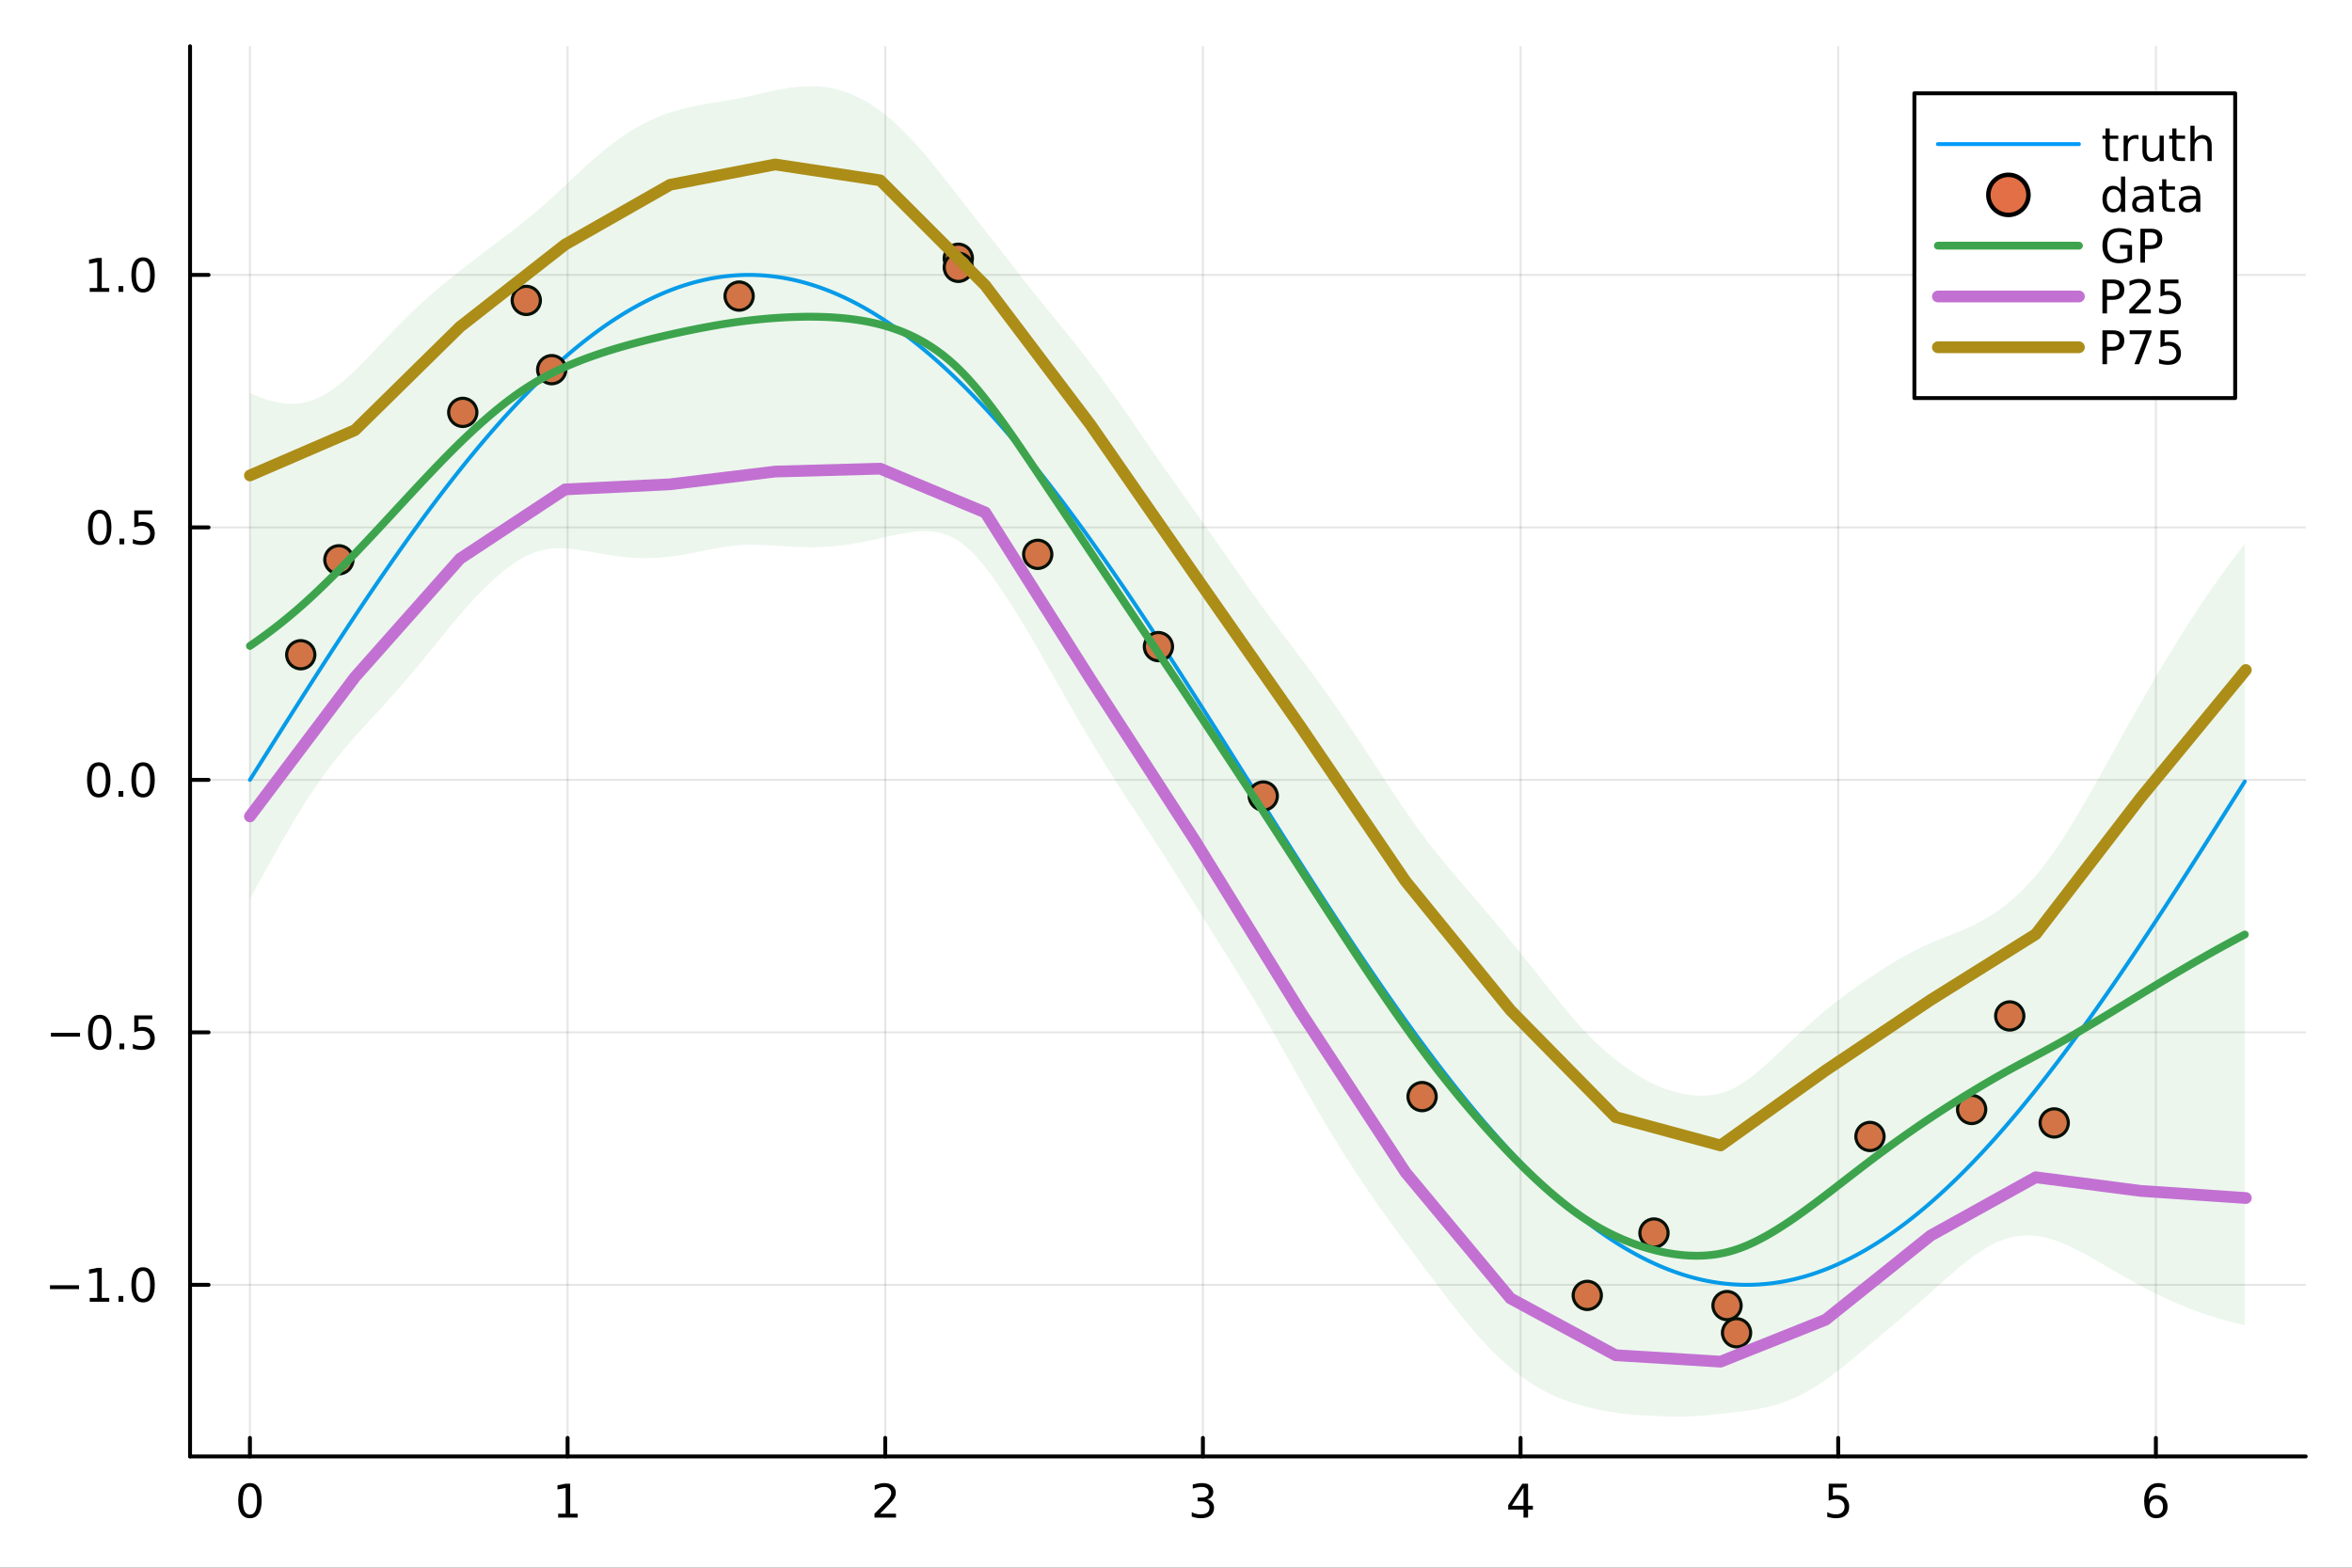 <?xml version="1.0" encoding="utf-8"?>
<svg xmlns="http://www.w3.org/2000/svg" xmlns:xlink="http://www.w3.org/1999/xlink" width="600" height="400" viewBox="0 0 2400 1600">
<rect x="0" y="0" width="2400" height="1600" fill="#333333" stroke="none"/>
<defs>
  <clipPath id="clip650">
    <rect x="0" y="0" width="2400" height="1600"/>
  </clipPath>
</defs>
<path clip-path="url(#clip650)" d="M0 1600 L2400 1600 L2400 0 L0 0  Z" fill="#ffffff" fill-rule="evenodd" fill-opacity="1"/>
<defs>
  <clipPath id="clip651">
    <rect x="480" y="0" width="1681" height="1600"/>
  </clipPath>
</defs>
<path clip-path="url(#clip650)" d="M193.936 1486.45 L2352.76 1486.45 L2352.76 47.244 L193.936 47.244  Z" fill="#ffffff" fill-rule="evenodd" fill-opacity="1"/>
<defs>
  <clipPath id="clip652">
    <rect x="193" y="47" width="2160" height="1440"/>
  </clipPath>
</defs>
<polyline clip-path="url(#clip652)" style="stroke:#000000; stroke-linecap:round; stroke-linejoin:round; stroke-width:2; stroke-opacity:0.1; fill:none" points="255.035,1486.45 255.035,47.244 "/>
<polyline clip-path="url(#clip652)" style="stroke:#000000; stroke-linecap:round; stroke-linejoin:round; stroke-width:2; stroke-opacity:0.1; fill:none" points="579.173,1486.45 579.173,47.244 "/>
<polyline clip-path="url(#clip652)" style="stroke:#000000; stroke-linecap:round; stroke-linejoin:round; stroke-width:2; stroke-opacity:0.1; fill:none" points="903.312,1486.45 903.312,47.244 "/>
<polyline clip-path="url(#clip652)" style="stroke:#000000; stroke-linecap:round; stroke-linejoin:round; stroke-width:2; stroke-opacity:0.1; fill:none" points="1227.45,1486.45 1227.45,47.244 "/>
<polyline clip-path="url(#clip652)" style="stroke:#000000; stroke-linecap:round; stroke-linejoin:round; stroke-width:2; stroke-opacity:0.1; fill:none" points="1551.59,1486.45 1551.59,47.244 "/>
<polyline clip-path="url(#clip652)" style="stroke:#000000; stroke-linecap:round; stroke-linejoin:round; stroke-width:2; stroke-opacity:0.1; fill:none" points="1875.73,1486.45 1875.73,47.244 "/>
<polyline clip-path="url(#clip652)" style="stroke:#000000; stroke-linecap:round; stroke-linejoin:round; stroke-width:2; stroke-opacity:0.1; fill:none" points="2199.87,1486.45 2199.87,47.244 "/>
<polyline clip-path="url(#clip652)" style="stroke:#000000; stroke-linecap:round; stroke-linejoin:round; stroke-width:2; stroke-opacity:0.1; fill:none" points="193.936,1311.31 2352.76,1311.31 "/>
<polyline clip-path="url(#clip652)" style="stroke:#000000; stroke-linecap:round; stroke-linejoin:round; stroke-width:2; stroke-opacity:0.1; fill:none" points="193.936,1053.62 2352.76,1053.62 "/>
<polyline clip-path="url(#clip652)" style="stroke:#000000; stroke-linecap:round; stroke-linejoin:round; stroke-width:2; stroke-opacity:0.1; fill:none" points="193.936,795.943 2352.76,795.943 "/>
<polyline clip-path="url(#clip652)" style="stroke:#000000; stroke-linecap:round; stroke-linejoin:round; stroke-width:2; stroke-opacity:0.1; fill:none" points="193.936,538.261 2352.76,538.261 "/>
<polyline clip-path="url(#clip652)" style="stroke:#000000; stroke-linecap:round; stroke-linejoin:round; stroke-width:2; stroke-opacity:0.1; fill:none" points="193.936,280.58 2352.76,280.58 "/>
<polyline clip-path="url(#clip650)" style="stroke:#000000; stroke-linecap:round; stroke-linejoin:round; stroke-width:4; stroke-opacity:1; fill:none" points="193.936,1486.45 2352.76,1486.45 "/>
<polyline clip-path="url(#clip650)" style="stroke:#000000; stroke-linecap:round; stroke-linejoin:round; stroke-width:4; stroke-opacity:1; fill:none" points="255.035,1486.45 255.035,1467.55 "/>
<polyline clip-path="url(#clip650)" style="stroke:#000000; stroke-linecap:round; stroke-linejoin:round; stroke-width:4; stroke-opacity:1; fill:none" points="579.173,1486.45 579.173,1467.55 "/>
<polyline clip-path="url(#clip650)" style="stroke:#000000; stroke-linecap:round; stroke-linejoin:round; stroke-width:4; stroke-opacity:1; fill:none" points="903.312,1486.45 903.312,1467.55 "/>
<polyline clip-path="url(#clip650)" style="stroke:#000000; stroke-linecap:round; stroke-linejoin:round; stroke-width:4; stroke-opacity:1; fill:none" points="1227.45,1486.45 1227.45,1467.55 "/>
<polyline clip-path="url(#clip650)" style="stroke:#000000; stroke-linecap:round; stroke-linejoin:round; stroke-width:4; stroke-opacity:1; fill:none" points="1551.59,1486.45 1551.59,1467.55 "/>
<polyline clip-path="url(#clip650)" style="stroke:#000000; stroke-linecap:round; stroke-linejoin:round; stroke-width:4; stroke-opacity:1; fill:none" points="1875.73,1486.45 1875.73,1467.55 "/>
<polyline clip-path="url(#clip650)" style="stroke:#000000; stroke-linecap:round; stroke-linejoin:round; stroke-width:4; stroke-opacity:1; fill:none" points="2199.87,1486.45 2199.87,1467.55 "/>
<path clip-path="url(#clip650)" d="M255.035 1517.37 Q251.424 1517.37 249.595 1520.93 Q247.789 1524.47 247.789 1531.6 Q247.789 1538.71 249.595 1542.27 Q251.424 1545.82 255.035 1545.82 Q258.669 1545.82 260.474 1542.27 Q262.303 1538.71 262.303 1531.6 Q262.303 1524.47 260.474 1520.93 Q258.669 1517.37 255.035 1517.37 M255.035 1513.66 Q260.845 1513.66 263.9 1518.27 Q266.979 1522.85 266.979 1531.6 Q266.979 1540.33 263.9 1544.94 Q260.845 1549.52 255.035 1549.52 Q249.225 1549.52 246.146 1544.94 Q243.09 1540.33 243.09 1531.6 Q243.09 1522.85 246.146 1518.27 Q249.225 1513.66 255.035 1513.66 Z" fill="#000000" fill-rule="nonzero" fill-opacity="1" /><path clip-path="url(#clip650)" d="M569.555 1544.91 L577.194 1544.91 L577.194 1518.55 L568.884 1520.21 L568.884 1515.95 L577.148 1514.29 L581.824 1514.29 L581.824 1544.91 L589.463 1544.91 L589.463 1548.85 L569.555 1548.85 L569.555 1544.91 Z" fill="#000000" fill-rule="nonzero" fill-opacity="1" /><path clip-path="url(#clip650)" d="M897.965 1544.91 L914.284 1544.91 L914.284 1548.85 L892.34 1548.85 L892.34 1544.91 Q895.002 1542.16 899.585 1537.53 Q904.191 1532.88 905.372 1531.53 Q907.617 1529.01 908.497 1527.27 Q909.4 1525.51 909.4 1523.82 Q909.4 1521.07 907.455 1519.33 Q905.534 1517.6 902.432 1517.6 Q900.233 1517.6 897.779 1518.36 Q895.349 1519.13 892.571 1520.68 L892.571 1515.95 Q895.395 1514.82 897.849 1514.24 Q900.303 1513.66 902.34 1513.66 Q907.71 1513.66 910.904 1516.35 Q914.099 1519.03 914.099 1523.52 Q914.099 1525.65 913.289 1527.57 Q912.502 1529.47 910.395 1532.07 Q909.816 1532.74 906.715 1535.95 Q903.613 1539.15 897.965 1544.91 Z" fill="#000000" fill-rule="nonzero" fill-opacity="1" /><path clip-path="url(#clip650)" d="M1231.7 1530.21 Q1235.05 1530.93 1236.93 1533.2 Q1238.83 1535.47 1238.83 1538.8 Q1238.83 1543.92 1235.31 1546.72 Q1231.79 1549.52 1225.31 1549.52 Q1223.13 1549.52 1220.82 1549.08 Q1218.53 1548.66 1216.07 1547.81 L1216.07 1543.29 Q1218.02 1544.43 1220.33 1545.01 Q1222.65 1545.58 1225.17 1545.58 Q1229.57 1545.58 1231.86 1543.85 Q1234.17 1542.11 1234.17 1538.8 Q1234.17 1535.75 1232.02 1534.03 Q1229.89 1532.3 1226.07 1532.3 L1222.05 1532.3 L1222.05 1528.45 L1226.26 1528.45 Q1229.71 1528.45 1231.54 1527.09 Q1233.36 1525.7 1233.36 1523.11 Q1233.36 1520.45 1231.47 1519.03 Q1229.59 1517.6 1226.07 1517.6 Q1224.15 1517.6 1221.95 1518.01 Q1219.75 1518.43 1217.11 1519.31 L1217.11 1515.14 Q1219.78 1514.4 1222.09 1514.03 Q1224.43 1513.66 1226.49 1513.66 Q1231.81 1513.66 1234.92 1516.09 Q1238.02 1518.5 1238.02 1522.62 Q1238.02 1525.49 1236.37 1527.48 Q1234.73 1529.45 1231.7 1530.21 Z" fill="#000000" fill-rule="nonzero" fill-opacity="1" /><path clip-path="url(#clip650)" d="M1554.6 1518.36 L1542.79 1536.81 L1554.6 1536.81 L1554.6 1518.36 M1553.37 1514.29 L1559.25 1514.29 L1559.25 1536.81 L1564.18 1536.81 L1564.18 1540.7 L1559.25 1540.7 L1559.25 1548.85 L1554.6 1548.85 L1554.6 1540.7 L1539 1540.7 L1539 1536.19 L1553.37 1514.29 Z" fill="#000000" fill-rule="nonzero" fill-opacity="1" /><path clip-path="url(#clip650)" d="M1866.01 1514.29 L1884.36 1514.29 L1884.36 1518.22 L1870.29 1518.22 L1870.29 1526.7 Q1871.31 1526.35 1872.32 1526.19 Q1873.34 1526 1874.36 1526 Q1880.15 1526 1883.53 1529.17 Q1886.91 1532.34 1886.91 1537.76 Q1886.91 1543.34 1883.44 1546.44 Q1879.96 1549.52 1873.64 1549.52 Q1871.47 1549.52 1869.2 1549.15 Q1866.95 1548.78 1864.55 1548.04 L1864.55 1543.34 Q1866.63 1544.47 1868.85 1545.03 Q1871.07 1545.58 1873.55 1545.58 Q1877.56 1545.58 1879.89 1543.48 Q1882.23 1541.37 1882.23 1537.76 Q1882.23 1534.15 1879.89 1532.04 Q1877.56 1529.94 1873.55 1529.94 Q1871.68 1529.94 1869.8 1530.35 Q1867.95 1530.77 1866.01 1531.65 L1866.01 1514.29 Z" fill="#000000" fill-rule="nonzero" fill-opacity="1" /><path clip-path="url(#clip650)" d="M2200.27 1529.7 Q2197.12 1529.7 2195.27 1531.86 Q2193.44 1534.01 2193.44 1537.76 Q2193.44 1541.49 2195.27 1543.66 Q2197.12 1545.82 2200.27 1545.82 Q2203.42 1545.82 2205.25 1543.66 Q2207.1 1541.49 2207.1 1537.76 Q2207.1 1534.01 2205.25 1531.86 Q2203.42 1529.7 2200.27 1529.7 M2209.55 1515.05 L2209.55 1519.31 Q2207.79 1518.48 2205.99 1518.04 Q2204.21 1517.6 2202.45 1517.6 Q2197.82 1517.6 2195.36 1520.72 Q2192.93 1523.85 2192.59 1530.17 Q2193.95 1528.15 2196.01 1527.09 Q2198.07 1526 2200.55 1526 Q2205.76 1526 2208.77 1529.17 Q2211.8 1532.32 2211.8 1537.76 Q2211.8 1543.08 2208.65 1546.3 Q2205.5 1549.52 2200.27 1549.52 Q2194.28 1549.52 2191.1 1544.94 Q2187.93 1540.33 2187.93 1531.6 Q2187.93 1523.41 2191.82 1518.55 Q2195.71 1513.66 2202.26 1513.66 Q2204.02 1513.66 2205.8 1514.01 Q2207.61 1514.36 2209.55 1515.05 Z" fill="#000000" fill-rule="nonzero" fill-opacity="1" /><polyline clip-path="url(#clip650)" style="stroke:#000000; stroke-linecap:round; stroke-linejoin:round; stroke-width:4; stroke-opacity:1; fill:none" points="193.936,1486.45 193.936,47.244 "/>
<polyline clip-path="url(#clip650)" style="stroke:#000000; stroke-linecap:round; stroke-linejoin:round; stroke-width:4; stroke-opacity:1; fill:none" points="193.936,1311.31 212.834,1311.31 "/>
<polyline clip-path="url(#clip650)" style="stroke:#000000; stroke-linecap:round; stroke-linejoin:round; stroke-width:4; stroke-opacity:1; fill:none" points="193.936,1053.62 212.834,1053.62 "/>
<polyline clip-path="url(#clip650)" style="stroke:#000000; stroke-linecap:round; stroke-linejoin:round; stroke-width:4; stroke-opacity:1; fill:none" points="193.936,795.943 212.834,795.943 "/>
<polyline clip-path="url(#clip650)" style="stroke:#000000; stroke-linecap:round; stroke-linejoin:round; stroke-width:4; stroke-opacity:1; fill:none" points="193.936,538.261 212.834,538.261 "/>
<polyline clip-path="url(#clip650)" style="stroke:#000000; stroke-linecap:round; stroke-linejoin:round; stroke-width:4; stroke-opacity:1; fill:none" points="193.936,280.58 212.834,280.58 "/>
<path clip-path="url(#clip650)" d="M50.992 1311.76 L80.668 1311.76 L80.668 1315.69 L50.992 1315.69 L50.992 1311.76 Z" fill="#000000" fill-rule="nonzero" fill-opacity="1" /><path clip-path="url(#clip650)" d="M91.571 1324.65 L99.21 1324.65 L99.21 1298.28 L90.899 1299.95 L90.899 1295.69 L99.163 1294.03 L103.839 1294.03 L103.839 1324.65 L111.478 1324.65 L111.478 1328.59 L91.571 1328.59 L91.571 1324.65 Z" fill="#000000" fill-rule="nonzero" fill-opacity="1" /><path clip-path="url(#clip650)" d="M120.922 1322.71 L125.807 1322.71 L125.807 1328.59 L120.922 1328.59 L120.922 1322.71 Z" fill="#000000" fill-rule="nonzero" fill-opacity="1" /><path clip-path="url(#clip650)" d="M145.992 1297.1 Q142.381 1297.1 140.552 1300.67 Q138.746 1304.21 138.746 1311.34 Q138.746 1318.45 140.552 1322.01 Q142.381 1325.55 145.992 1325.55 Q149.626 1325.55 151.431 1322.01 Q153.26 1318.45 153.26 1311.34 Q153.26 1304.21 151.431 1300.67 Q149.626 1297.1 145.992 1297.1 M145.992 1293.4 Q151.802 1293.4 154.857 1298.01 Q157.936 1302.59 157.936 1311.34 Q157.936 1320.07 154.857 1324.67 Q151.802 1329.26 145.992 1329.26 Q140.181 1329.26 137.103 1324.67 Q134.047 1320.07 134.047 1311.34 Q134.047 1302.59 137.103 1298.01 Q140.181 1293.4 145.992 1293.4 Z" fill="#000000" fill-rule="nonzero" fill-opacity="1" /><path clip-path="url(#clip650)" d="M51.987 1054.08 L81.663 1054.08 L81.663 1058.01 L51.987 1058.01 L51.987 1054.08 Z" fill="#000000" fill-rule="nonzero" fill-opacity="1" /><path clip-path="url(#clip650)" d="M101.756 1039.42 Q98.145 1039.42 96.316 1042.99 Q94.51 1046.53 94.51 1053.66 Q94.51 1060.77 96.316 1064.33 Q98.145 1067.87 101.756 1067.87 Q105.39 1067.87 107.196 1064.33 Q109.024 1060.77 109.024 1053.66 Q109.024 1046.53 107.196 1042.99 Q105.39 1039.42 101.756 1039.42 M101.756 1035.72 Q107.566 1035.72 110.621 1040.33 Q113.7 1044.91 113.7 1053.66 Q113.7 1062.39 110.621 1066.99 Q107.566 1071.58 101.756 1071.58 Q95.946 1071.58 92.867 1066.99 Q89.811 1062.39 89.811 1053.66 Q89.811 1044.91 92.867 1040.33 Q95.946 1035.72 101.756 1035.72 Z" fill="#000000" fill-rule="nonzero" fill-opacity="1" /><path clip-path="url(#clip650)" d="M121.918 1065.02 L126.802 1065.02 L126.802 1070.9 L121.918 1070.9 L121.918 1065.02 Z" fill="#000000" fill-rule="nonzero" fill-opacity="1" /><path clip-path="url(#clip650)" d="M137.033 1036.34 L155.39 1036.34 L155.39 1040.28 L141.316 1040.28 L141.316 1048.75 Q142.334 1048.4 143.353 1048.24 Q144.371 1048.06 145.39 1048.06 Q151.177 1048.06 154.556 1051.23 Q157.936 1054.4 157.936 1059.82 Q157.936 1065.39 154.464 1068.5 Q150.992 1071.58 144.672 1071.58 Q142.496 1071.58 140.228 1071.21 Q137.982 1070.83 135.575 1070.09 L135.575 1065.39 Q137.658 1066.53 139.881 1067.08 Q142.103 1067.64 144.58 1067.64 Q148.584 1067.64 150.922 1065.53 Q153.26 1063.43 153.26 1059.82 Q153.26 1056.21 150.922 1054.1 Q148.584 1051.99 144.58 1051.99 Q142.705 1051.99 140.83 1052.41 Q138.978 1052.83 137.033 1053.71 L137.033 1036.34 Z" fill="#000000" fill-rule="nonzero" fill-opacity="1" /><path clip-path="url(#clip650)" d="M100.76 781.741 Q97.149 781.741 95.321 785.306 Q93.515 788.848 93.515 795.977 Q93.515 803.084 95.321 806.649 Q97.149 810.19 100.76 810.19 Q104.395 810.19 106.2 806.649 Q108.029 803.084 108.029 795.977 Q108.029 788.848 106.2 785.306 Q104.395 781.741 100.76 781.741 M100.76 778.038 Q106.571 778.038 109.626 782.644 Q112.705 787.227 112.705 795.977 Q112.705 804.704 109.626 809.311 Q106.571 813.894 100.76 813.894 Q94.95 813.894 91.871 809.311 Q88.816 804.704 88.816 795.977 Q88.816 787.227 91.871 782.644 Q94.95 778.038 100.76 778.038 Z" fill="#000000" fill-rule="nonzero" fill-opacity="1" /><path clip-path="url(#clip650)" d="M120.922 807.343 L125.807 807.343 L125.807 813.223 L120.922 813.223 L120.922 807.343 Z" fill="#000000" fill-rule="nonzero" fill-opacity="1" /><path clip-path="url(#clip650)" d="M145.992 781.741 Q142.381 781.741 140.552 785.306 Q138.746 788.848 138.746 795.977 Q138.746 803.084 140.552 806.649 Q142.381 810.19 145.992 810.19 Q149.626 810.19 151.431 806.649 Q153.26 803.084 153.26 795.977 Q153.26 788.848 151.431 785.306 Q149.626 781.741 145.992 781.741 M145.992 778.038 Q151.802 778.038 154.857 782.644 Q157.936 787.227 157.936 795.977 Q157.936 804.704 154.857 809.311 Q151.802 813.894 145.992 813.894 Q140.181 813.894 137.103 809.311 Q134.047 804.704 134.047 795.977 Q134.047 787.227 137.103 782.644 Q140.181 778.038 145.992 778.038 Z" fill="#000000" fill-rule="nonzero" fill-opacity="1" /><path clip-path="url(#clip650)" d="M101.756 524.06 Q98.145 524.06 96.316 527.625 Q94.51 531.166 94.51 538.296 Q94.51 545.402 96.316 548.967 Q98.145 552.509 101.756 552.509 Q105.39 552.509 107.196 548.967 Q109.024 545.402 109.024 538.296 Q109.024 531.166 107.196 527.625 Q105.39 524.06 101.756 524.06 M101.756 520.356 Q107.566 520.356 110.621 524.963 Q113.7 529.546 113.7 538.296 Q113.7 547.023 110.621 551.629 Q107.566 556.213 101.756 556.213 Q95.946 556.213 92.867 551.629 Q89.811 547.023 89.811 538.296 Q89.811 529.546 92.867 524.963 Q95.946 520.356 101.756 520.356 Z" fill="#000000" fill-rule="nonzero" fill-opacity="1" /><path clip-path="url(#clip650)" d="M121.918 549.662 L126.802 549.662 L126.802 555.541 L121.918 555.541 L121.918 549.662 Z" fill="#000000" fill-rule="nonzero" fill-opacity="1" /><path clip-path="url(#clip650)" d="M137.033 520.981 L155.39 520.981 L155.39 524.916 L141.316 524.916 L141.316 533.389 Q142.334 533.041 143.353 532.879 Q144.371 532.694 145.39 532.694 Q151.177 532.694 154.556 535.865 Q157.936 539.037 157.936 544.453 Q157.936 550.032 154.464 553.134 Q150.992 556.213 144.672 556.213 Q142.496 556.213 140.228 555.842 Q137.982 555.472 135.575 554.731 L135.575 550.032 Q137.658 551.166 139.881 551.722 Q142.103 552.277 144.58 552.277 Q148.584 552.277 150.922 550.171 Q153.26 548.064 153.26 544.453 Q153.26 540.842 150.922 538.736 Q148.584 536.629 144.58 536.629 Q142.705 536.629 140.83 537.046 Q138.978 537.463 137.033 538.342 L137.033 520.981 Z" fill="#000000" fill-rule="nonzero" fill-opacity="1" /><path clip-path="url(#clip650)" d="M91.571 293.925 L99.21 293.925 L99.21 267.559 L90.899 269.226 L90.899 264.967 L99.163 263.3 L103.839 263.3 L103.839 293.925 L111.478 293.925 L111.478 297.86 L91.571 297.86 L91.571 293.925 Z" fill="#000000" fill-rule="nonzero" fill-opacity="1" /><path clip-path="url(#clip650)" d="M120.922 291.98 L125.807 291.98 L125.807 297.86 L120.922 297.86 L120.922 291.98 Z" fill="#000000" fill-rule="nonzero" fill-opacity="1" /><path clip-path="url(#clip650)" d="M145.992 266.379 Q142.381 266.379 140.552 269.943 Q138.746 273.485 138.746 280.615 Q138.746 287.721 140.552 291.286 Q142.381 294.827 145.992 294.827 Q149.626 294.827 151.431 291.286 Q153.26 287.721 153.26 280.615 Q153.26 273.485 151.431 269.943 Q149.626 266.379 145.992 266.379 M145.992 262.675 Q151.802 262.675 154.857 267.281 Q157.936 271.865 157.936 280.615 Q157.936 289.341 154.857 293.948 Q151.802 298.531 145.992 298.531 Q140.181 298.531 137.103 293.948 Q134.047 289.341 134.047 280.615 Q134.047 271.865 137.103 267.281 Q140.181 262.675 145.992 262.675 Z" fill="#000000" fill-rule="nonzero" fill-opacity="1" /><polyline clip-path="url(#clip652)" style="stroke:#009af9; stroke-linecap:round; stroke-linejoin:round; stroke-width:4; stroke-opacity:1; fill:none" points="255.035,795.943 258.276,790.789 261.517,785.636 264.759,780.484 268,775.334 271.242,770.185 274.483,765.039 277.724,759.897 280.966,754.758 284.207,749.623 287.449,744.492 290.69,739.367 293.931,734.247 297.173,729.134 300.414,724.027 303.655,718.928 306.897,713.836 310.138,708.752 313.38,703.678 316.621,698.612 319.862,693.556 323.104,688.51 326.345,683.475 329.587,678.452 332.828,673.44 336.069,668.44 339.311,663.453 342.552,658.479 345.793,653.519 349.035,648.574 352.276,643.643 355.518,638.727 358.759,633.827 362,628.943 365.242,624.076 368.483,619.226 371.725,614.394 374.966,609.58 378.207,604.784 381.449,600.008 384.69,595.251 387.931,590.514 391.173,585.798 394.414,581.103 397.656,576.429 400.897,571.778 404.138,567.148 407.38,562.542 410.621,557.959 413.863,553.4 417.104,548.865 420.345,544.354 423.587,539.869 426.828,535.41 430.069,530.976 433.311,526.569 436.552,522.189 439.794,517.836 443.035,513.512 446.276,509.215 449.518,504.947 452.759,500.708 456.001,496.499 459.242,492.319 462.483,488.17 465.725,484.052 468.966,479.965 472.208,475.91 475.449,471.886 478.69,467.895 481.932,463.937 485.173,460.012 488.414,456.12 491.656,452.263 494.897,448.44 498.139,444.651 501.38,440.898 504.621,437.18 507.863,433.499 511.104,429.853 514.346,426.244 517.587,422.672 520.828,419.137 524.07,415.64 527.311,412.181 530.552,408.761 533.794,405.379 537.035,402.036 540.277,398.733 543.518,395.469 546.759,392.245 550.001,389.062 553.242,385.919 556.484,382.818 559.725,379.757 562.966,376.739 566.208,373.762 569.449,370.827 572.69,367.935 575.932,365.086 579.173,362.28 582.415,359.517 585.656,356.798 588.897,354.123 592.139,351.492 595.38,348.905 598.622,346.363 601.863,343.866 605.104,341.414 608.346,339.008 611.587,336.648 614.828,334.333 618.07,332.064 621.311,329.842 624.553,327.667 627.794,325.538 631.035,323.456 634.277,321.422 637.518,319.435 640.76,317.496 644.001,315.604 647.242,313.761 650.484,311.966 653.725,310.219 656.966,308.521 660.208,306.871 663.449,305.271 666.691,303.719 669.932,302.217 673.173,300.764 676.415,299.361 679.656,298.007 682.898,296.703 686.139,295.449 689.38,294.245 692.622,293.091 695.863,291.988 699.104,290.934 702.346,289.932 705.587,288.98 708.829,288.079 712.07,287.228 715.311,286.428 718.553,285.68 721.794,284.982 725.036,284.335 728.277,283.74 731.518,283.196 734.76,282.703 738.001,282.261 741.242,281.871 744.484,281.532 747.725,281.245 750.967,281.009 754.208,280.824 757.449,280.691 760.691,280.61 763.932,280.58 767.174,280.602 770.415,280.675 773.656,280.8 776.898,280.976 780.139,281.204 783.381,281.483 786.622,281.813 789.863,282.196 793.105,282.629 796.346,283.114 799.587,283.65 802.829,284.237 806.07,284.876 809.312,285.565 812.553,286.306 815.794,287.097 819.036,287.94 822.277,288.833 825.519,289.777 828.76,290.771 832.001,291.817 835.243,292.912 838.484,294.058 841.725,295.254 844.967,296.5 848.208,297.796 851.45,299.142 854.691,300.537 857.932,301.982 861.174,303.477 864.415,305.02 867.657,306.613 870.898,308.255 874.139,309.945 877.381,311.684 880.622,313.472 883.863,315.308 887.105,317.191 890.346,319.123 893.588,321.102 896.829,323.129 900.07,325.203 903.312,327.325 906.553,329.493 909.795,331.707 913.036,333.968 916.277,336.276 919.519,338.629 922.76,341.028 926.001,343.473 929.243,345.962 932.484,348.497 935.726,351.077 938.967,353.701 942.208,356.369 945.45,359.081 948.691,361.837 951.933,364.636 955.174,367.479 958.415,370.364 961.657,373.292 964.898,376.262 968.139,379.274 971.381,382.327 974.622,385.422 977.864,388.559 981.105,391.735 984.346,394.953 987.588,398.21 990.829,401.507 994.071,404.844 997.312,408.219 1000.55,411.634 1003.79,415.087 1007.04,418.578 1010.28,422.107 1013.52,425.673 1016.76,429.276 1020,432.916 1023.24,436.592 1026.48,440.304 1029.73,444.051 1032.97,447.834 1036.21,451.652 1039.45,455.504 1042.69,459.39 1045.93,463.309 1049.17,467.262 1052.42,471.248 1055.66,475.267 1058.9,479.317 1062.14,483.399 1065.38,487.512 1068.62,491.657 1071.86,495.831 1075.11,500.036 1078.35,504.27 1081.59,508.533 1084.83,512.825 1088.07,517.146 1091.31,521.494 1094.55,525.87 1097.79,530.272 1101.04,534.702 1104.28,539.157 1107.52,543.638 1110.76,548.145 1114,552.676 1117.24,557.231 1120.48,561.81 1123.73,566.413 1126.97,571.039 1130.21,575.687 1133.45,580.357 1136.69,585.049 1139.93,589.762 1143.17,594.495 1146.42,599.249 1149.66,604.022 1152.9,608.815 1156.14,613.626 1159.38,618.455 1162.62,623.302 1165.86,628.167 1169.11,633.048 1172.35,637.945 1175.59,642.859 1178.83,647.787 1182.07,652.731 1185.31,657.688 1188.55,662.66 1191.8,667.645 1195.04,672.642 1198.28,677.653 1201.52,682.674 1204.76,687.708 1208,692.752 1211.24,697.806 1214.48,702.87 1217.73,707.944 1220.97,713.026 1224.21,718.116 1227.45,723.215 1230.69,728.32 1233.93,733.433 1237.17,738.551 1240.42,743.676 1243.66,748.805 1246.9,753.94 1250.14,759.078 1253.38,764.22 1256.62,769.366 1259.86,774.514 1263.11,779.664 1266.35,784.816 1269.59,789.968 1272.83,795.122 1276.07,800.275 1279.31,805.429 1282.55,810.581 1285.8,815.732 1289.04,820.88 1292.28,826.027 1295.52,831.17 1298.76,836.31 1302,841.445 1305.24,846.576 1308.48,851.702 1311.73,856.823 1314.97,861.937 1318.21,867.045 1321.45,872.146 1324.69,877.239 1327.93,882.324 1331.17,887.4 1334.42,892.467 1337.66,897.525 1340.9,902.572 1344.14,907.609 1347.38,912.635 1350.62,917.648 1353.86,922.65 1357.11,927.639 1360.35,932.615 1363.59,937.577 1366.83,942.525 1370.07,947.459 1373.31,952.377 1376.55,957.279 1379.8,962.166 1383.04,967.036 1386.28,971.888 1389.52,976.723 1392.76,981.54 1396,986.339 1399.24,991.118 1402.49,995.878 1405.73,1000.62 1408.97,1005.34 1412.21,1010.04 1415.45,1014.71 1418.69,1019.37 1421.93,1024 1425.17,1028.61 1428.42,1033.2 1431.66,1037.76 1434.9,1042.3 1438.14,1046.81 1441.38,1051.3 1444.62,1055.77 1447.86,1060.2 1451.11,1064.62 1454.35,1069 1457.59,1073.36 1460.83,1077.69 1464.07,1081.99 1467.31,1086.26 1470.55,1090.5 1473.8,1094.72 1477.04,1098.9 1480.28,1103.06 1483.52,1107.18 1486.76,1111.27 1490,1115.33 1493.24,1119.36 1496.49,1123.36 1499.73,1127.32 1502.97,1131.25 1506.21,1135.15 1509.45,1139.01 1512.69,1142.84 1515.93,1146.63 1519.18,1150.39 1522.42,1154.12 1525.66,1157.8 1528.9,1161.45 1532.14,1165.07 1535.38,1168.65 1538.62,1172.19 1541.86,1175.69 1545.11,1179.16 1548.35,1182.58 1551.59,1185.97 1554.83,1189.32 1558.07,1192.63 1561.31,1195.9 1564.55,1199.13 1567.8,1202.32 1571.04,1205.47 1574.28,1208.58 1577.52,1211.64 1580.76,1214.67 1584,1217.65 1587.24,1220.59 1590.49,1223.49 1593.73,1226.35 1596.97,1229.16 1600.21,1231.93 1603.45,1234.66 1606.69,1237.34 1609.93,1239.98 1613.18,1242.57 1616.42,1245.12 1619.66,1247.62 1622.9,1250.08 1626.14,1252.5 1629.38,1254.86 1632.62,1257.19 1635.86,1259.46 1639.11,1261.69 1642.35,1263.88 1645.59,1266.01 1648.83,1268.1 1652.07,1270.14 1655.31,1272.14 1658.55,1274.08 1661.8,1275.98 1665.04,1277.83 1668.28,1279.64 1671.52,1281.39 1674.76,1283.1 1678,1284.75 1681.24,1286.36 1684.49,1287.92 1687.73,1289.43 1690.97,1290.89 1694.21,1292.3 1697.45,1293.67 1700.69,1294.98 1703.93,1296.24 1707.18,1297.45 1710.42,1298.61 1713.66,1299.73 1716.9,1300.79 1720.14,1301.8 1723.38,1302.76 1726.62,1303.67 1729.87,1304.53 1733.11,1305.33 1736.35,1306.09 1739.59,1306.8 1742.83,1307.45 1746.07,1308.05 1749.31,1308.61 1752.55,1309.11 1755.8,1309.56 1759.04,1309.96 1762.28,1310.3 1765.52,1310.6 1768.76,1310.84 1772,1311.04 1775.24,1311.18 1778.49,1311.27 1781.73,1311.3 1784.97,1311.29 1788.21,1311.23 1791.45,1311.11 1794.69,1310.94 1797.93,1310.72 1801.18,1310.45 1804.42,1310.13 1807.66,1309.75 1810.9,1309.33 1814.14,1308.85 1817.38,1308.32 1820.62,1307.75 1823.87,1307.11 1827.11,1306.43 1830.35,1305.7 1833.59,1304.92 1836.83,1304.08 1840.07,1303.2 1843.31,1302.26 1846.55,1301.28 1849.8,1300.24 1853.04,1299.15 1856.28,1298.01 1859.52,1296.83 1862.76,1295.59 1866,1294.3 1869.24,1292.96 1872.49,1291.57 1875.73,1290.14 1878.97,1288.65 1882.21,1287.11 1885.45,1285.53 1888.69,1283.9 1891.93,1282.21 1895.18,1280.48 1898.42,1278.7 1901.66,1276.87 1904.9,1275 1908.14,1273.07 1911.38,1271.1 1914.62,1269.08 1917.87,1267.02 1921.11,1264.9 1924.35,1262.74 1927.59,1260.53 1930.83,1258.28 1934.07,1255.98 1937.31,1253.63 1940.56,1251.24 1943.8,1248.81 1947.04,1246.32 1950.28,1243.79 1953.52,1241.22 1956.76,1238.61 1960,1235.94 1963.24,1233.24 1966.49,1230.49 1969.73,1227.7 1972.97,1224.86 1976.21,1221.98 1979.45,1219.06 1982.69,1216.1 1985.93,1213.09 1989.18,1210.05 1992.42,1206.96 1995.66,1203.83 1998.9,1200.66 2002.14,1197.45 2005.38,1194.2 2008.62,1190.91 2011.87,1187.58 2015.11,1184.21 2018.35,1180.8 2021.59,1177.35 2024.83,1173.87 2028.07,1170.34 2031.31,1166.78 2034.56,1163.19 2037.8,1159.55 2041.04,1155.88 2044.28,1152.18 2047.52,1148.43 2050.76,1144.66 2054,1140.84 2057.24,1137 2060.49,1133.12 2063.73,1129.2 2066.97,1125.25 2070.21,1121.27 2073.45,1117.26 2076.69,1113.22 2079.93,1109.14 2083.18,1105.03 2086.42,1100.89 2089.66,1096.72 2092.9,1092.52 2096.14,1088.29 2099.38,1084.03 2102.62,1079.75 2105.87,1075.43 2109.11,1071.09 2112.35,1066.71 2115.59,1062.32 2118.83,1057.89 2122.07,1053.44 2125.31,1048.96 2128.56,1044.46 2131.8,1039.93 2135.04,1035.38 2138.28,1030.81 2141.52,1026.21 2144.76,1021.58 2148,1016.94 2151.25,1012.27 2154.49,1007.59 2157.73,1002.88 2160.97,998.145 2164.21,993.395 2167.45,988.625 2170.69,983.835 2173.93,979.027 2177.18,974.201 2180.42,969.356 2183.66,964.495 2186.9,959.616 2190.14,954.721 2193.38,949.81 2196.62,944.884 2199.87,939.943 2203.11,934.988 2206.35,930.018 2209.59,925.035 2212.83,920.04 2216.07,915.032 2219.31,910.012 2222.56,904.98 2225.8,899.938 2229.04,894.885 2232.28,889.822 2235.52,884.75 2238.76,879.67 2242,874.58 2245.25,869.483 2248.49,864.379 2251.73,859.267 2254.97,854.15 2258.21,849.026 2261.45,843.897 2264.69,838.764 2267.94,833.626 2271.18,828.484 2274.42,823.34 2277.66,818.192 2280.9,813.042 2284.14,807.89 2287.38,802.738 2290.62,797.584 "/>
<circle clip-path="url(#clip652)" cx="472.208" cy="420.883" r="14.4" fill="#e26f46" fill-rule="evenodd" fill-opacity="1" stroke="#000000" stroke-opacity="1" stroke-width="3.2"/>
<circle clip-path="url(#clip652)" cx="754.208" cy="302.197" r="14.4" fill="#e26f46" fill-rule="evenodd" fill-opacity="1" stroke="#000000" stroke-opacity="1" stroke-width="3.2"/>
<circle clip-path="url(#clip652)" cx="1182.07" cy="659.954" r="14.4" fill="#e26f46" fill-rule="evenodd" fill-opacity="1" stroke="#000000" stroke-opacity="1" stroke-width="3.2"/>
<circle clip-path="url(#clip652)" cx="1619.66" cy="1322.1" r="14.4" fill="#e26f46" fill-rule="evenodd" fill-opacity="1" stroke="#000000" stroke-opacity="1" stroke-width="3.2"/>
<circle clip-path="url(#clip652)" cx="1687.73" cy="1258.44" r="14.4" fill="#e26f46" fill-rule="evenodd" fill-opacity="1" stroke="#000000" stroke-opacity="1" stroke-width="3.2"/>
<circle clip-path="url(#clip652)" cx="1451.11" cy="1119.2" r="14.4" fill="#e26f46" fill-rule="evenodd" fill-opacity="1" stroke="#000000" stroke-opacity="1" stroke-width="3.2"/>
<circle clip-path="url(#clip652)" cx="345.793" cy="571.344" r="14.4" fill="#e26f46" fill-rule="evenodd" fill-opacity="1" stroke="#000000" stroke-opacity="1" stroke-width="3.2"/>
<circle clip-path="url(#clip652)" cx="562.966" cy="377.281" r="14.4" fill="#e26f46" fill-rule="evenodd" fill-opacity="1" stroke="#000000" stroke-opacity="1" stroke-width="3.2"/>
<circle clip-path="url(#clip652)" cx="1772" cy="1360.26" r="14.4" fill="#e26f46" fill-rule="evenodd" fill-opacity="1" stroke="#000000" stroke-opacity="1" stroke-width="3.2"/>
<circle clip-path="url(#clip652)" cx="2096.14" cy="1146.08" r="14.4" fill="#e26f46" fill-rule="evenodd" fill-opacity="1" stroke="#000000" stroke-opacity="1" stroke-width="3.2"/>
<circle clip-path="url(#clip652)" cx="2011.87" cy="1132.32" r="14.4" fill="#e26f46" fill-rule="evenodd" fill-opacity="1" stroke="#000000" stroke-opacity="1" stroke-width="3.2"/>
<circle clip-path="url(#clip652)" cx="2050.76" cy="1036.88" r="14.4" fill="#e26f46" fill-rule="evenodd" fill-opacity="1" stroke="#000000" stroke-opacity="1" stroke-width="3.2"/>
<circle clip-path="url(#clip652)" cx="977.864" cy="263.585" r="14.4" fill="#e26f46" fill-rule="evenodd" fill-opacity="1" stroke="#000000" stroke-opacity="1" stroke-width="3.2"/>
<circle clip-path="url(#clip652)" cx="1908.14" cy="1159.89" r="14.4" fill="#e26f46" fill-rule="evenodd" fill-opacity="1" stroke="#000000" stroke-opacity="1" stroke-width="3.2"/>
<circle clip-path="url(#clip652)" cx="1762.28" cy="1332.48" r="14.4" fill="#e26f46" fill-rule="evenodd" fill-opacity="1" stroke="#000000" stroke-opacity="1" stroke-width="3.2"/>
<circle clip-path="url(#clip652)" cx="1058.9" cy="565.761" r="14.4" fill="#e26f46" fill-rule="evenodd" fill-opacity="1" stroke="#000000" stroke-opacity="1" stroke-width="3.2"/>
<circle clip-path="url(#clip652)" cx="537.035" cy="306.609" r="14.4" fill="#e26f46" fill-rule="evenodd" fill-opacity="1" stroke="#000000" stroke-opacity="1" stroke-width="3.2"/>
<circle clip-path="url(#clip652)" cx="1289.04" cy="812.441" r="14.4" fill="#e26f46" fill-rule="evenodd" fill-opacity="1" stroke="#000000" stroke-opacity="1" stroke-width="3.2"/>
<circle clip-path="url(#clip652)" cx="977.864" cy="272.838" r="14.4" fill="#e26f46" fill-rule="evenodd" fill-opacity="1" stroke="#000000" stroke-opacity="1" stroke-width="3.2"/>
<circle clip-path="url(#clip652)" cx="306.897" cy="668.228" r="14.4" fill="#e26f46" fill-rule="evenodd" fill-opacity="1" stroke="#000000" stroke-opacity="1" stroke-width="3.2"/>
<path clip-path="url(#clip652)" d="M255.035 917.18 L258.276 911.355 L261.517 905.521 L264.759 899.682 L268 893.845 L271.242 888.014 L274.483 882.197 L277.724 876.4 L280.966 870.631 L284.207 864.895 L287.449 859.202 L290.69 853.559 L293.931 847.974 L297.173 842.455 L300.414 837.012 L303.655 831.653 L306.897 826.386 L310.138 821.22 L313.38 816.155 L316.621 811.192 L319.862 806.331 L323.104 801.572 L326.345 796.914 L329.587 792.358 L332.828 787.903 L336.069 783.549 L339.311 779.296 L342.552 775.143 L345.793 771.09 L349.035 767.134 L352.276 763.268 L355.518 759.479 L358.759 755.758 L362 752.093 L365.242 748.475 L368.483 744.893 L371.725 741.34 L374.966 737.805 L378.207 734.281 L381.449 730.761 L384.69 727.237 L387.931 723.703 L391.173 720.153 L394.414 716.583 L397.656 712.989 L400.897 709.367 L404.138 705.714 L407.38 702.028 L410.621 698.307 L413.863 694.552 L417.104 690.762 L420.345 686.937 L423.587 683.078 L426.828 679.189 L430.069 675.271 L433.311 671.327 L436.552 667.362 L439.794 663.381 L443.035 659.387 L446.276 655.388 L449.518 651.39 L452.759 647.4 L456.001 643.425 L459.242 639.474 L462.483 635.556 L465.725 631.679 L468.966 627.855 L472.208 624.092 L475.449 620.4 L478.69 616.781 L481.932 613.235 L485.173 609.765 L488.414 606.371 L491.656 603.055 L494.897 599.82 L498.139 596.67 L501.38 593.608 L504.621 590.639 L507.863 587.767 L511.104 584.999 L514.346 582.341 L517.587 579.798 L520.828 577.38 L524.07 575.092 L527.311 572.945 L530.552 570.946 L533.794 569.104 L537.035 567.428 L540.277 565.926 L543.518 564.596 L546.759 563.432 L550.001 562.432 L553.242 561.591 L556.484 560.905 L559.725 560.371 L562.966 559.984 L566.208 559.74 L569.449 559.627 L572.69 559.632 L575.932 559.743 L579.173 559.947 L582.415 560.233 L585.656 560.589 L588.897 561.004 L592.139 561.468 L595.38 561.97 L598.622 562.502 L601.863 563.055 L605.104 563.621 L608.346 564.191 L611.587 564.759 L614.828 565.317 L618.07 565.861 L621.311 566.384 L624.553 566.881 L627.794 567.347 L631.035 567.779 L634.277 568.172 L637.518 568.523 L640.76 568.83 L644.001 569.09 L647.242 569.3 L650.484 569.459 L653.725 569.567 L656.966 569.621 L660.208 569.622 L663.449 569.569 L666.691 569.463 L669.932 569.304 L673.173 569.093 L676.415 568.831 L679.656 568.52 L682.898 568.161 L686.139 567.758 L689.38 567.313 L692.622 566.828 L695.863 566.308 L699.104 565.755 L702.346 565.173 L705.587 564.568 L708.829 563.943 L712.07 563.303 L715.311 562.653 L718.553 562 L721.794 561.348 L725.036 560.704 L728.277 560.073 L731.518 559.463 L734.76 558.88 L738.001 558.33 L741.242 557.821 L744.484 557.36 L747.725 556.953 L750.967 556.608 L754.208 556.331 L757.449 556.128 L760.691 555.994 L763.932 555.923 L767.174 555.908 L770.415 555.942 L773.656 556.02 L776.898 556.135 L780.139 556.28 L783.381 556.449 L786.622 556.637 L789.863 556.837 L793.105 557.045 L796.346 557.255 L799.587 557.462 L802.829 557.662 L806.07 557.849 L809.312 558.02 L812.553 558.171 L815.794 558.299 L819.036 558.399 L822.277 558.47 L825.519 558.508 L828.76 558.511 L832.001 558.477 L835.243 558.405 L838.484 558.293 L841.725 558.139 L844.967 557.943 L848.208 557.705 L851.45 557.424 L854.691 557.1 L857.932 556.734 L861.174 556.327 L864.415 555.879 L867.657 555.392 L870.898 554.868 L874.139 554.308 L877.381 553.716 L880.622 553.093 L883.863 552.443 L887.105 551.769 L890.346 551.076 L893.588 550.367 L896.829 549.647 L900.07 548.922 L903.312 548.196 L906.553 547.476 L909.795 546.768 L913.036 546.079 L916.277 545.416 L919.519 544.788 L922.76 544.202 L926.001 543.669 L929.243 543.197 L932.484 542.797 L935.726 542.48 L938.967 542.257 L942.208 542.14 L945.45 542.141 L948.691 542.275 L951.933 542.555 L955.174 542.995 L958.415 543.61 L961.657 544.416 L964.898 545.428 L968.139 546.663 L971.381 548.137 L974.622 549.865 L977.864 551.866 L981.105 554.149 L984.346 556.706 L987.588 559.523 L990.829 562.586 L994.071 565.881 L997.312 569.393 L1000.55 573.11 L1003.79 577.017 L1007.04 581.101 L1010.28 585.35 L1013.52 589.752 L1016.76 594.295 L1020 598.968 L1023.24 603.76 L1026.48 608.662 L1029.73 613.664 L1032.97 618.759 L1036.21 623.938 L1039.45 629.195 L1042.69 634.522 L1045.93 639.914 L1049.17 645.365 L1052.42 650.87 L1055.66 656.425 L1058.9 662.025 L1062.14 667.666 L1065.38 673.34 L1068.62 679.038 L1071.86 684.753 L1075.11 690.477 L1078.35 696.203 L1081.59 701.925 L1084.83 707.635 L1088.07 713.33 L1091.31 719.002 L1094.55 724.649 L1097.79 730.265 L1101.04 735.847 L1104.28 741.392 L1107.52 746.897 L1110.76 752.362 L1114 757.783 L1117.24 763.16 L1120.48 768.493 L1123.73 773.781 L1126.97 779.025 L1130.21 784.227 L1133.45 789.387 L1136.69 794.507 L1139.93 799.591 L1143.17 804.64 L1146.42 809.657 L1149.66 814.648 L1152.9 819.615 L1156.14 824.564 L1159.38 829.499 L1162.62 834.425 L1165.86 839.348 L1169.11 844.273 L1172.35 849.207 L1175.59 854.156 L1178.83 859.127 L1182.07 864.125 L1185.31 869.156 L1188.55 874.218 L1191.8 879.307 L1195.04 884.418 L1198.28 889.548 L1201.52 894.695 L1204.76 899.853 L1208 905.022 L1211.24 910.197 L1214.48 915.377 L1217.73 920.56 L1220.97 925.744 L1224.21 930.928 L1227.45 936.11 L1230.69 941.291 L1233.93 946.471 L1237.17 951.649 L1240.42 956.827 L1243.66 962.005 L1246.9 967.186 L1250.14 972.37 L1253.38 977.561 L1256.62 982.761 L1259.86 987.973 L1263.11 993.2 L1266.35 998.446 L1269.59 1003.71 L1272.83 1009.01 L1276.07 1014.34 L1279.31 1019.7 L1282.55 1025.1 L1285.8 1030.55 L1289.04 1036.05 L1292.28 1041.6 L1295.52 1047.2 L1298.76 1052.84 L1302 1058.52 L1305.24 1064.22 L1308.48 1069.95 L1311.73 1075.68 L1314.97 1081.43 L1318.21 1087.18 L1321.45 1092.92 L1324.69 1098.66 L1327.93 1104.38 L1331.17 1110.08 L1334.42 1115.76 L1337.66 1121.41 L1340.9 1127.02 L1344.14 1132.6 L1347.38 1138.14 L1350.62 1143.64 L1353.86 1149.09 L1357.11 1154.5 L1360.35 1159.86 L1363.59 1165.16 L1366.83 1170.41 L1370.07 1175.61 L1373.31 1180.75 L1376.55 1185.84 L1379.8 1190.87 L1383.04 1195.84 L1386.28 1200.77 L1389.52 1205.63 L1392.76 1210.45 L1396 1215.21 L1399.24 1219.92 L1402.49 1224.59 L1405.73 1229.2 L1408.97 1233.78 L1412.21 1238.31 L1415.45 1242.81 L1418.69 1247.27 L1421.93 1251.7 L1425.17 1256.1 L1428.42 1260.47 L1431.66 1264.83 L1434.9 1269.17 L1438.14 1273.5 L1441.38 1277.82 L1444.62 1282.14 L1447.86 1286.45 L1451.11 1290.77 L1454.35 1295.1 L1457.59 1299.43 L1460.83 1303.76 L1464.07 1308.08 L1467.31 1312.38 L1470.55 1316.67 L1473.8 1320.93 L1477.04 1325.16 L1480.28 1329.35 L1483.52 1333.51 L1486.76 1337.62 L1490 1341.68 L1493.24 1345.68 L1496.49 1349.62 L1499.73 1353.5 L1502.97 1357.32 L1506.21 1361.06 L1509.45 1364.72 L1512.69 1368.3 L1515.93 1371.81 L1519.18 1375.23 L1522.42 1378.56 L1525.66 1381.8 L1528.9 1384.95 L1532.14 1388.01 L1535.38 1390.97 L1538.62 1393.84 L1541.86 1396.6 L1545.11 1399.27 L1548.35 1401.85 L1551.59 1404.32 L1554.83 1406.7 L1558.07 1408.97 L1561.31 1411.15 L1564.55 1413.23 L1567.8 1415.22 L1571.04 1417.11 L1574.28 1418.91 L1577.52 1420.62 L1580.76 1422.24 L1584 1423.78 L1587.24 1425.23 L1590.49 1426.6 L1593.73 1427.9 L1596.97 1429.12 L1600.21 1430.28 L1603.45 1431.37 L1606.69 1432.4 L1609.93 1433.37 L1613.18 1434.3 L1616.42 1435.18 L1619.66 1436.01 L1622.9 1436.82 L1626.14 1437.58 L1629.38 1438.3 L1632.62 1438.99 L1635.86 1439.64 L1639.11 1440.24 L1642.35 1440.81 L1645.59 1441.34 L1648.83 1441.82 L1652.07 1442.27 L1655.31 1442.67 L1658.55 1443.04 L1661.8 1443.37 L1665.04 1443.67 L1668.28 1443.93 L1671.52 1444.17 L1674.76 1444.38 L1678 1444.57 L1681.24 1444.74 L1684.49 1444.9 L1687.73 1445.05 L1690.97 1445.19 L1694.21 1445.33 L1697.45 1445.45 L1700.69 1445.55 L1703.93 1445.63 L1707.18 1445.69 L1710.42 1445.72 L1713.66 1445.72 L1716.9 1445.68 L1720.14 1445.62 L1723.38 1445.52 L1726.62 1445.39 L1729.87 1445.23 L1733.11 1445.03 L1736.35 1444.8 L1739.59 1444.55 L1742.83 1444.27 L1746.07 1443.96 L1749.31 1443.64 L1752.55 1443.3 L1755.8 1442.95 L1759.04 1442.59 L1762.28 1442.23 L1765.52 1441.86 L1768.76 1441.49 L1772 1441.12 L1775.24 1440.74 L1778.49 1440.34 L1781.73 1439.92 L1784.97 1439.48 L1788.21 1438.99 L1791.45 1438.47 L1794.69 1437.9 L1797.93 1437.27 L1801.18 1436.59 L1804.42 1435.84 L1807.66 1435.02 L1810.9 1434.13 L1814.14 1433.16 L1817.38 1432.11 L1820.62 1430.97 L1823.87 1429.76 L1827.11 1428.45 L1830.35 1427.06 L1833.59 1425.58 L1836.83 1424.02 L1840.07 1422.36 L1843.31 1420.62 L1846.55 1418.79 L1849.8 1416.87 L1853.04 1414.88 L1856.28 1412.8 L1859.52 1410.65 L1862.76 1408.42 L1866 1406.12 L1869.24 1403.75 L1872.49 1401.33 L1875.73 1398.84 L1878.97 1396.31 L1882.21 1393.72 L1885.45 1391.1 L1888.69 1388.44 L1891.93 1385.75 L1895.18 1383.04 L1898.42 1380.31 L1901.66 1377.57 L1904.9 1374.83 L1908.14 1372.1 L1911.38 1369.38 L1914.62 1366.66 L1917.87 1363.96 L1921.11 1361.25 L1924.35 1358.54 L1927.59 1355.83 L1930.83 1353.11 L1934.07 1350.38 L1937.31 1347.64 L1940.56 1344.88 L1943.8 1342.1 L1947.04 1339.32 L1950.28 1336.51 L1953.52 1333.68 L1956.76 1330.84 L1960 1327.99 L1963.24 1325.12 L1966.49 1322.23 L1969.73 1319.34 L1972.97 1316.45 L1976.21 1313.55 L1979.45 1310.66 L1982.69 1307.77 L1985.93 1304.9 L1989.18 1302.05 L1992.42 1299.24 L1995.66 1296.45 L1998.9 1293.72 L2002.14 1291.04 L2005.38 1288.43 L2008.62 1285.9 L2011.87 1283.45 L2015.11 1281.1 L2018.35 1278.85 L2021.59 1276.71 L2024.83 1274.69 L2028.07 1272.77 L2031.31 1270.99 L2034.56 1269.32 L2037.8 1267.8 L2041.04 1266.41 L2044.28 1265.17 L2047.52 1264.08 L2050.76 1263.15 L2054 1262.39 L2057.24 1261.79 L2060.49 1261.35 L2063.73 1261.06 L2066.97 1260.92 L2070.21 1260.92 L2073.45 1261.06 L2076.69 1261.34 L2079.93 1261.74 L2083.18 1262.28 L2086.42 1262.94 L2089.66 1263.72 L2092.9 1264.62 L2096.14 1265.64 L2099.38 1266.77 L2102.62 1268 L2105.87 1269.32 L2109.11 1270.73 L2112.35 1272.22 L2115.59 1273.78 L2118.83 1275.4 L2122.07 1277.07 L2125.31 1278.79 L2128.56 1280.55 L2131.8 1282.35 L2135.04 1284.17 L2138.28 1286.01 L2141.52 1287.87 L2144.76 1289.74 L2148 1291.63 L2151.25 1293.51 L2154.49 1295.4 L2157.73 1297.28 L2160.97 1299.15 L2164.21 1301.02 L2167.45 1302.87 L2170.69 1304.71 L2173.93 1306.53 L2177.18 1308.33 L2180.42 1310.11 L2183.66 1311.86 L2186.9 1313.59 L2190.14 1315.3 L2193.38 1316.98 L2196.62 1318.63 L2199.87 1320.25 L2203.11 1321.84 L2206.35 1323.4 L2209.59 1324.93 L2212.83 1326.43 L2216.07 1327.9 L2219.31 1329.33 L2222.56 1330.73 L2225.8 1332.1 L2229.04 1333.43 L2232.28 1334.73 L2235.52 1335.99 L2238.76 1337.23 L2242 1338.42 L2245.25 1339.59 L2248.49 1340.72 L2251.73 1341.82 L2254.97 1342.88 L2258.21 1343.92 L2261.45 1344.92 L2264.69 1345.88 L2267.94 1346.82 L2271.18 1347.72 L2274.42 1348.6 L2277.66 1349.44 L2280.9 1350.25 L2284.14 1351.03 L2287.38 1351.78 L2290.62 1352.5 L2290.62 555.093 L2287.38 559.233 L2284.14 563.425 L2280.9 567.67 L2277.66 571.968 L2274.42 576.319 L2271.18 580.722 L2267.94 585.179 L2264.69 589.689 L2261.45 594.252 L2258.21 598.867 L2254.97 603.536 L2251.73 608.258 L2248.49 613.032 L2245.25 617.858 L2242 622.737 L2238.76 627.667 L2235.52 632.648 L2232.28 637.681 L2229.04 642.763 L2225.8 647.895 L2222.56 653.076 L2219.31 658.305 L2216.07 663.582 L2212.83 668.904 L2209.59 674.272 L2206.35 679.684 L2203.11 685.138 L2199.87 690.634 L2196.62 696.169 L2193.38 701.742 L2190.14 707.352 L2186.9 712.995 L2183.66 718.671 L2180.42 724.376 L2177.18 730.108 L2173.93 735.864 L2170.69 741.641 L2167.45 747.437 L2164.21 753.247 L2160.97 759.068 L2157.73 764.896 L2154.49 770.727 L2151.25 776.556 L2148 782.377 L2144.76 788.187 L2141.52 793.979 L2138.28 799.747 L2135.04 805.484 L2131.8 811.185 L2128.56 816.842 L2125.31 822.446 L2122.07 827.991 L2118.83 833.467 L2115.59 838.865 L2112.35 844.176 L2109.11 849.39 L2105.87 854.497 L2102.62 859.486 L2099.38 864.346 L2096.14 869.066 L2092.9 873.637 L2089.66 878.059 L2086.42 882.335 L2083.18 886.468 L2079.93 890.459 L2076.69 894.311 L2073.45 898.025 L2070.21 901.604 L2066.97 905.049 L2063.73 908.36 L2060.49 911.538 L2057.24 914.584 L2054 917.498 L2050.76 920.282 L2047.52 922.934 L2044.28 925.462 L2041.04 927.872 L2037.8 930.168 L2034.56 932.357 L2031.31 934.445 L2028.07 936.436 L2024.83 938.336 L2021.59 940.148 L2018.35 941.876 L2015.11 943.525 L2011.87 945.098 L2008.62 946.598 L2005.38 948.036 L2002.14 949.424 L1998.9 950.774 L1995.66 952.096 L1992.42 953.4 L1989.18 954.696 L1985.93 955.992 L1982.69 957.296 L1979.45 958.615 L1976.21 959.956 L1972.97 961.326 L1969.73 962.728 L1966.49 964.167 L1963.24 965.647 L1960 967.171 L1956.76 968.741 L1953.52 970.359 L1950.28 972.027 L1947.04 973.743 L1943.8 975.51 L1940.56 977.325 L1937.31 979.188 L1934.07 981.097 L1930.83 983.05 L1927.59 985.045 L1924.35 987.078 L1921.11 989.147 L1917.87 991.247 L1914.62 993.376 L1911.38 995.528 L1908.14 997.7 L1904.9 999.888 L1901.66 1002.1 L1898.42 1004.33 L1895.18 1006.58 L1891.93 1008.87 L1888.69 1011.19 L1885.45 1013.55 L1882.21 1015.95 L1878.97 1018.38 L1875.73 1020.86 L1872.49 1023.39 L1869.24 1025.96 L1866 1028.57 L1862.76 1031.23 L1859.52 1033.94 L1856.28 1036.7 L1853.04 1039.49 L1849.8 1042.33 L1846.55 1045.22 L1843.31 1048.13 L1840.07 1051.09 L1836.83 1054.07 L1833.59 1057.08 L1830.35 1060.11 L1827.11 1063.16 L1823.87 1066.22 L1820.62 1069.28 L1817.38 1072.34 L1814.14 1075.38 L1810.9 1078.41 L1807.66 1081.4 L1804.42 1084.36 L1801.18 1087.27 L1797.93 1090.11 L1794.69 1092.88 L1791.45 1095.57 L1788.21 1098.16 L1784.97 1100.64 L1781.73 1102.99 L1778.49 1105.2 L1775.24 1107.26 L1772 1109.15 L1768.76 1110.85 L1765.52 1112.37 L1762.28 1113.7 L1759.04 1114.85 L1755.8 1115.81 L1752.55 1116.59 L1749.31 1117.22 L1746.07 1117.69 L1742.83 1118.02 L1739.59 1118.21 L1736.35 1118.27 L1733.11 1118.2 L1729.87 1118.02 L1726.62 1117.72 L1723.38 1117.32 L1720.14 1116.82 L1716.9 1116.21 L1713.66 1115.51 L1710.42 1114.71 L1707.18 1113.82 L1703.93 1112.83 L1700.69 1111.75 L1697.45 1110.57 L1694.21 1109.3 L1690.97 1107.93 L1687.73 1106.45 L1684.49 1104.88 L1681.24 1103.2 L1678 1101.43 L1674.76 1099.57 L1671.52 1097.62 L1668.28 1095.59 L1665.04 1093.47 L1661.8 1091.27 L1658.55 1089 L1655.31 1086.64 L1652.07 1084.2 L1648.83 1081.69 L1645.59 1079.09 L1642.35 1076.41 L1639.11 1073.65 L1635.86 1070.81 L1632.62 1067.87 L1629.38 1064.84 L1626.14 1061.72 L1622.9 1058.49 L1619.66 1055.17 L1616.42 1051.73 L1613.18 1048.2 L1609.93 1044.58 L1606.69 1040.88 L1603.45 1037.11 L1600.21 1033.27 L1596.97 1029.38 L1593.73 1025.44 L1590.49 1021.46 L1587.24 1017.45 L1584 1013.42 L1580.76 1009.36 L1577.52 1005.29 L1574.28 1001.2 L1571.04 997.118 L1567.8 993.032 L1564.55 988.95 L1561.31 984.876 L1558.07 980.813 L1554.83 976.763 L1551.59 972.729 L1548.35 968.714 L1545.11 964.718 L1541.86 960.743 L1538.62 956.79 L1535.38 952.859 L1532.14 948.951 L1528.9 945.065 L1525.66 941.2 L1522.42 937.356 L1519.18 933.531 L1515.93 929.724 L1512.69 925.931 L1509.45 922.152 L1506.21 918.382 L1502.97 914.619 L1499.73 910.86 L1496.49 907.099 L1493.24 903.334 L1490 899.56 L1486.76 895.772 L1483.52 891.964 L1480.28 888.131 L1477.04 884.268 L1473.8 880.368 L1470.55 876.426 L1467.31 872.435 L1464.07 868.388 L1460.83 864.279 L1457.59 860.101 L1454.35 855.847 L1451.11 851.511 L1447.86 847.087 L1444.62 842.58 L1441.38 837.999 L1438.14 833.35 L1434.9 828.64 L1431.66 823.876 L1428.42 819.066 L1425.17 814.216 L1421.93 809.333 L1418.69 804.423 L1415.45 799.493 L1412.21 794.548 L1408.97 789.593 L1405.73 784.635 L1402.49 779.678 L1399.24 774.727 L1396 769.786 L1392.76 764.86 L1389.52 759.951 L1386.28 755.063 L1383.04 750.2 L1379.8 745.364 L1376.55 740.557 L1373.31 735.781 L1370.07 731.038 L1366.83 726.329 L1363.59 721.655 L1360.35 717.016 L1357.11 712.413 L1353.86 707.846 L1350.62 703.313 L1347.38 698.814 L1344.14 694.348 L1340.9 689.913 L1337.66 685.508 L1334.42 681.129 L1331.17 676.775 L1327.93 672.442 L1324.69 668.127 L1321.45 663.826 L1318.21 659.536 L1314.97 655.252 L1311.73 650.97 L1308.48 646.685 L1305.24 642.391 L1302 638.084 L1298.76 633.759 L1295.52 629.409 L1292.28 625.029 L1289.04 620.614 L1285.8 616.159 L1282.55 611.667 L1279.31 607.143 L1276.07 602.591 L1272.83 598.015 L1269.59 593.419 L1266.35 588.808 L1263.11 584.185 L1259.86 579.553 L1256.62 574.917 L1253.38 570.278 L1250.14 565.639 L1246.9 561.004 L1243.66 556.373 L1240.42 551.748 L1237.17 547.131 L1233.93 542.522 L1230.69 537.922 L1227.45 533.331 L1224.21 528.749 L1220.97 524.174 L1217.73 519.606 L1214.48 515.043 L1211.24 510.484 L1208 505.926 L1204.76 501.367 L1201.52 496.804 L1198.28 492.233 L1195.04 487.653 L1191.8 483.059 L1188.55 478.447 L1185.31 473.814 L1182.07 469.156 L1178.83 464.47 L1175.59 459.761 L1172.35 455.035 L1169.11 450.297 L1165.86 445.554 L1162.62 440.81 L1159.38 436.071 L1156.14 431.343 L1152.9 426.63 L1149.66 421.935 L1146.42 417.265 L1143.17 412.621 L1139.93 408.008 L1136.69 403.429 L1133.45 398.886 L1130.21 394.381 L1126.97 389.917 L1123.73 385.493 L1120.48 381.112 L1117.24 376.774 L1114 372.479 L1110.76 368.226 L1107.52 364.014 L1104.28 359.842 L1101.04 355.709 L1097.79 351.611 L1094.55 347.546 L1091.31 343.51 L1088.07 339.501 L1084.83 335.513 L1081.59 331.542 L1078.35 327.582 L1075.11 323.629 L1071.86 319.675 L1068.62 315.715 L1065.38 311.742 L1062.14 307.747 L1058.9 303.725 L1055.66 299.669 L1052.42 295.582 L1049.17 291.471 L1045.93 287.34 L1042.69 283.194 L1039.45 279.036 L1036.21 274.873 L1032.97 270.705 L1029.73 266.537 L1026.48 262.371 L1023.24 258.209 L1020 254.052 L1016.76 249.902 L1013.52 245.757 L1010.28 241.619 L1007.04 237.487 L1003.79 233.36 L1000.55 229.237 L997.312 225.115 L994.071 220.994 L990.829 216.872 L987.588 212.746 L984.346 208.615 L981.105 204.477 L977.864 200.332 L974.622 196.179 L971.381 192.026 L968.139 187.878 L964.898 183.744 L961.657 179.632 L958.415 175.55 L955.174 171.505 L951.933 167.505 L948.691 163.557 L945.45 159.669 L942.208 155.847 L938.967 152.097 L935.726 148.426 L932.484 144.838 L929.243 141.339 L926.001 137.934 L922.76 134.627 L919.519 131.421 L916.277 128.32 L913.036 125.328 L909.795 122.445 L906.553 119.676 L903.312 117.021 L900.07 114.483 L896.829 112.063 L893.588 109.761 L890.346 107.579 L887.105 105.516 L883.863 103.573 L880.622 101.751 L877.381 100.048 L874.139 98.464 L870.898 96.998 L867.657 95.649 L864.415 94.417 L861.174 93.299 L857.932 92.294 L854.691 91.401 L851.45 90.617 L848.208 89.94 L844.967 89.368 L841.725 88.897 L838.484 88.527 L835.243 88.252 L832.001 88.072 L828.76 87.981 L825.519 87.976 L822.277 88.055 L819.036 88.212 L815.794 88.445 L812.553 88.748 L809.312 89.117 L806.07 89.547 L802.829 90.035 L799.587 90.573 L796.346 91.159 L793.105 91.785 L789.863 92.448 L786.622 93.14 L783.381 93.856 L780.139 94.59 L776.898 95.336 L773.656 96.089 L770.415 96.841 L767.174 97.587 L763.932 98.32 L760.691 99.035 L757.449 99.726 L754.208 100.385 L750.967 101.011 L747.725 101.605 L744.484 102.174 L741.242 102.722 L738.001 103.255 L734.76 103.778 L731.518 104.298 L728.277 104.82 L725.036 105.348 L721.794 105.889 L718.553 106.448 L715.311 107.03 L712.07 107.64 L708.829 108.282 L705.587 108.962 L702.346 109.684 L699.104 110.451 L695.863 111.268 L692.622 112.139 L689.38 113.068 L686.139 114.057 L682.898 115.109 L679.656 116.228 L676.415 117.416 L673.173 118.676 L669.932 120.009 L666.691 121.417 L663.449 122.902 L660.208 124.466 L656.966 126.109 L653.725 127.832 L650.484 129.635 L647.242 131.52 L644.001 133.486 L640.76 135.533 L637.518 137.659 L634.277 139.865 L631.035 142.149 L627.794 144.509 L624.553 146.943 L621.311 149.45 L618.07 152.027 L614.828 154.67 L611.587 157.377 L608.346 160.144 L605.104 162.966 L601.863 165.839 L598.622 168.758 L595.38 171.717 L592.139 174.711 L588.897 177.734 L585.656 180.778 L582.415 183.837 L579.173 186.903 L575.932 189.968 L572.69 193.025 L569.449 196.063 L566.208 199.076 L562.966 202.053 L559.725 204.989 L556.484 207.881 L553.242 210.729 L550.001 213.535 L546.759 216.299 L543.518 219.021 L540.277 221.702 L537.035 224.342 L533.794 226.943 L530.552 229.509 L527.311 232.045 L524.07 234.556 L520.828 237.047 L517.587 239.523 L514.346 241.988 L511.104 244.447 L507.863 246.901 L504.621 249.356 L501.38 251.813 L498.139 254.275 L494.897 256.744 L491.656 259.22 L488.414 261.705 L485.173 264.199 L481.932 266.701 L478.69 269.212 L475.449 271.731 L472.208 274.256 L468.966 276.787 L465.725 279.329 L462.483 281.889 L459.242 284.47 L456.001 287.078 L452.759 289.719 L449.518 292.396 L446.276 295.112 L443.035 297.871 L439.794 300.676 L436.552 303.529 L433.311 306.431 L430.069 309.384 L426.828 312.387 L423.587 315.441 L420.345 318.545 L417.104 321.697 L413.863 324.896 L410.621 328.139 L407.38 331.423 L404.138 334.744 L400.897 338.097 L397.656 341.478 L394.414 344.88 L391.173 348.298 L387.931 351.724 L384.69 355.151 L381.449 358.57 L378.207 361.973 L374.966 365.349 L371.725 368.688 L368.483 371.981 L365.242 375.215 L362 378.378 L358.759 381.459 L355.518 384.445 L352.276 387.322 L349.035 390.077 L345.793 392.698 L342.552 395.173 L339.311 397.495 L336.069 399.661 L332.828 401.667 L329.587 403.509 L326.345 405.183 L323.104 406.686 L319.862 408.014 L316.621 409.163 L313.38 410.129 L310.138 410.909 L306.897 411.5 L303.655 411.899 L300.414 412.116 L297.173 412.16 L293.931 412.041 L290.69 411.77 L287.449 411.355 L284.207 410.808 L280.966 410.136 L277.724 409.349 L274.483 408.456 L271.242 407.465 L268 406.383 L264.759 405.219 L261.517 403.979 L258.276 402.669 L255.035 401.298  Z" fill="#3da44d" fill-rule="evenodd" fill-opacity="0.1"/>
<polyline clip-path="url(#clip652)" style="stroke:#3da44d; stroke-linecap:round; stroke-linejoin:round; stroke-width:8; stroke-opacity:1; fill:none" points="255.035,659.239 258.276,657.012 261.517,654.75 264.759,652.45 268,650.114 271.242,647.74 274.483,645.327 277.724,642.875 280.966,640.383 284.207,637.852 287.449,635.279 290.69,632.664 293.931,630.007 297.173,627.308 300.414,624.564 303.655,621.776 306.897,618.943 310.138,616.065 313.38,613.142 316.621,610.178 319.862,607.173 323.104,604.129 326.345,601.049 329.587,597.934 332.828,594.785 336.069,591.605 339.311,588.395 342.552,585.158 345.793,581.894 349.035,578.606 352.276,575.295 355.518,571.962 358.759,568.608 362,565.236 365.242,561.845 368.483,558.437 371.725,555.014 374.966,551.577 378.207,548.127 381.449,544.666 384.69,541.194 387.931,537.713 391.173,534.226 394.414,530.732 397.656,527.233 400.897,523.732 404.138,520.229 407.38,516.725 410.621,513.223 413.863,509.724 417.104,506.23 420.345,502.741 423.587,499.26 426.828,495.788 430.069,492.327 433.311,488.879 436.552,485.446 439.794,482.029 443.035,478.629 446.276,475.25 449.518,471.893 452.759,468.559 456.001,465.252 459.242,461.972 462.483,458.722 465.725,455.504 468.966,452.321 472.208,449.174 475.449,446.065 478.69,442.997 481.932,439.968 485.173,436.982 488.414,434.038 491.656,431.138 494.897,428.282 498.139,425.473 501.38,422.711 504.621,419.998 507.863,417.334 511.104,414.723 514.346,412.164 517.587,409.661 520.828,407.213 524.07,404.824 527.311,402.495 530.552,400.227 533.794,398.023 537.035,395.885 540.277,393.814 543.518,391.809 546.759,389.866 550.001,387.984 553.242,386.16 556.484,384.393 559.725,382.68 562.966,381.019 566.208,379.408 569.449,377.845 572.69,376.328 575.932,374.856 579.173,373.425 582.415,372.035 585.656,370.684 588.897,369.369 592.139,368.089 595.38,366.844 598.622,365.63 601.863,364.447 605.104,363.293 608.346,362.167 611.587,361.068 614.828,359.994 618.07,358.944 621.311,357.917 624.553,356.912 627.794,355.928 631.035,354.964 634.277,354.018 637.518,353.091 640.76,352.181 644.001,351.288 647.242,350.41 650.484,349.547 653.725,348.699 656.966,347.865 660.208,347.044 663.449,346.236 666.691,345.44 669.932,344.656 673.173,343.884 676.415,343.123 679.656,342.374 682.898,341.635 686.139,340.907 689.38,340.19 692.622,339.484 695.863,338.788 699.104,338.103 702.346,337.428 705.587,336.765 708.829,336.112 712.07,335.471 715.311,334.842 718.553,334.224 721.794,333.619 725.036,333.026 728.277,332.446 731.518,331.881 734.76,331.329 738.001,330.792 741.242,330.271 744.484,329.767 747.725,329.279 750.967,328.809 754.208,328.358 757.449,327.927 760.691,327.515 763.932,327.122 767.174,326.747 770.415,326.392 773.656,326.054 776.898,325.735 780.139,325.435 783.381,325.152 786.622,324.888 789.863,324.642 793.105,324.415 796.346,324.207 799.587,324.018 802.829,323.848 806.07,323.698 809.312,323.568 812.553,323.459 815.794,323.372 819.036,323.306 822.277,323.262 825.519,323.242 828.76,323.246 832.001,323.274 835.243,323.329 838.484,323.41 841.725,323.518 844.967,323.655 848.208,323.822 851.45,324.02 854.691,324.251 857.932,324.514 861.174,324.813 864.415,325.148 867.657,325.521 870.898,325.933 874.139,326.386 877.381,326.882 880.622,327.422 883.863,328.008 887.105,328.643 890.346,329.327 893.588,330.064 896.829,330.855 900.07,331.703 903.312,332.609 906.553,333.576 909.795,334.607 913.036,335.703 916.277,336.868 919.519,338.105 922.76,339.415 926.001,340.802 929.243,342.268 932.484,343.818 935.726,345.453 938.967,347.177 942.208,348.993 945.45,350.905 948.691,352.916 951.933,355.03 955.174,357.25 958.415,359.58 961.657,362.024 964.898,364.586 968.139,367.271 971.381,370.081 974.622,373.022 977.864,376.099 981.105,379.313 984.346,382.66 987.588,386.134 990.829,389.729 994.071,393.437 997.312,397.254 1000.55,401.173 1003.79,405.189 1007.04,409.294 1010.28,413.485 1013.52,417.755 1016.76,422.098 1020,426.51 1023.24,430.984 1026.48,435.516 1029.73,440.101 1032.97,444.732 1036.21,449.405 1039.45,454.116 1042.69,458.858 1045.93,463.627 1049.17,468.418 1052.42,473.226 1055.66,478.047 1058.9,482.875 1062.14,487.707 1065.38,492.541 1068.62,497.377 1071.86,502.214 1075.11,507.053 1078.35,511.893 1081.59,516.733 1084.83,521.574 1088.07,526.415 1091.31,531.256 1094.55,536.097 1097.79,540.938 1101.04,545.778 1104.28,550.617 1107.52,555.456 1110.76,560.294 1114,565.131 1117.24,569.967 1120.48,574.803 1123.73,579.637 1126.97,584.471 1130.21,589.304 1133.45,594.136 1136.69,598.968 1139.93,603.799 1143.17,608.63 1146.42,613.461 1149.66,618.292 1152.9,623.123 1156.14,627.954 1159.38,632.785 1162.62,637.617 1165.86,642.451 1169.11,647.285 1172.35,652.121 1175.59,656.959 1178.83,661.798 1182.07,666.641 1185.31,671.485 1188.55,676.333 1191.8,681.183 1195.04,686.035 1198.28,690.891 1201.52,695.749 1204.76,700.61 1208,705.474 1211.24,710.341 1214.48,715.21 1217.73,720.083 1220.97,724.959 1224.21,729.838 1227.45,734.721 1230.69,739.607 1233.93,744.497 1237.17,749.39 1240.42,754.288 1243.66,759.189 1246.9,764.095 1250.14,769.005 1253.38,773.919 1256.62,778.839 1259.86,783.763 1263.11,788.692 1266.35,793.627 1269.59,798.567 1272.83,803.513 1276.07,808.464 1279.31,813.422 1282.55,818.385 1285.8,823.356 1289.04,828.333 1292.28,833.316 1295.52,838.306 1298.76,843.301 1302,848.302 1305.24,853.307 1308.48,858.315 1311.73,863.327 1314.97,868.341 1318.21,873.357 1321.45,878.375 1324.69,883.393 1327.93,888.411 1331.17,893.428 1334.42,898.443 1337.66,903.457 1340.9,908.468 1344.14,913.476 1347.38,918.479 1350.62,923.477 1353.86,928.47 1357.11,933.457 1360.35,938.436 1363.59,943.407 1366.83,948.37 1370.07,953.323 1373.31,958.266 1376.55,963.197 1379.8,968.116 1383.04,973.023 1386.28,977.915 1389.52,982.792 1392.76,987.653 1396,992.498 1399.24,997.324 1402.49,1002.13 1405.73,1006.92 1408.97,1011.69 1412.21,1016.43 1415.45,1021.15 1418.69,1025.84 1421.93,1030.51 1425.17,1035.16 1428.42,1039.77 1431.66,1044.35 1434.9,1048.91 1438.14,1053.42 1441.38,1057.91 1444.62,1062.36 1447.86,1066.77 1451.11,1071.14 1454.35,1075.47 1457.59,1079.77 1460.83,1084.02 1464.07,1088.23 1467.31,1092.41 1470.55,1096.55 1473.8,1100.65 1477.04,1104.71 1480.28,1108.74 1483.52,1112.74 1486.76,1116.7 1490,1120.62 1493.24,1124.51 1496.49,1128.36 1499.73,1132.18 1502.97,1135.97 1506.21,1139.72 1509.45,1143.44 1512.69,1147.12 1515.93,1150.77 1519.18,1154.38 1522.42,1157.96 1525.66,1161.5 1528.9,1165.01 1532.14,1168.48 1535.38,1171.91 1538.62,1175.31 1541.86,1178.67 1545.11,1182 1548.35,1185.28 1551.59,1188.52 1554.83,1191.73 1558.07,1194.89 1561.31,1198.01 1564.55,1201.09 1567.8,1204.13 1571.04,1207.11 1574.28,1210.06 1577.52,1212.95 1580.76,1215.8 1584,1218.6 1587.24,1221.34 1590.49,1224.03 1593.73,1226.67 1596.97,1229.25 1600.21,1231.77 1603.45,1234.24 1606.69,1236.64 1609.93,1238.98 1613.18,1241.25 1616.42,1243.46 1619.66,1245.59 1622.9,1247.65 1626.14,1249.65 1629.38,1251.57 1632.62,1253.43 1635.86,1255.22 1639.11,1256.95 1642.35,1258.61 1645.59,1260.21 1648.83,1261.75 1652.07,1263.23 1655.31,1264.66 1658.55,1266.02 1661.8,1267.32 1665.04,1268.57 1668.28,1269.76 1671.52,1270.9 1674.76,1271.98 1678,1273 1681.24,1273.97 1684.49,1274.89 1687.73,1275.75 1690.97,1276.56 1694.21,1277.31 1697.45,1278.01 1700.69,1278.65 1703.93,1279.23 1707.18,1279.75 1710.42,1280.21 1713.66,1280.61 1716.9,1280.95 1720.14,1281.22 1723.38,1281.42 1726.62,1281.56 1729.87,1281.62 1733.11,1281.62 1736.35,1281.54 1739.59,1281.38 1742.83,1281.14 1746.07,1280.83 1749.31,1280.43 1752.55,1279.95 1755.8,1279.38 1759.04,1278.72 1762.28,1277.97 1765.52,1277.12 1768.76,1276.17 1772,1275.13 1775.24,1274 1778.49,1272.77 1781.73,1271.46 1784.97,1270.06 1788.21,1268.58 1791.45,1267.02 1794.69,1265.39 1797.93,1263.69 1801.18,1261.93 1804.42,1260.1 1807.66,1258.21 1810.9,1256.27 1814.14,1254.27 1817.38,1252.22 1820.62,1250.13 1823.87,1247.99 1827.11,1245.81 1830.35,1243.59 1833.59,1241.33 1836.83,1239.04 1840.07,1236.72 1843.31,1234.38 1846.55,1232 1849.8,1229.6 1853.04,1227.19 1856.28,1224.75 1859.52,1222.29 1862.76,1219.83 1866,1217.35 1869.24,1214.86 1872.49,1212.36 1875.73,1209.85 1878.97,1207.34 1882.21,1204.83 1885.45,1202.32 1888.69,1199.81 1891.93,1197.31 1895.18,1194.81 1898.42,1192.32 1901.66,1189.83 1904.9,1187.36 1908.14,1184.9 1911.38,1182.45 1914.62,1180.02 1917.87,1177.6 1921.11,1175.2 1924.35,1172.81 1927.59,1170.44 1930.83,1168.08 1934.07,1165.74 1937.31,1163.41 1940.56,1161.1 1943.8,1158.81 1947.04,1156.53 1950.28,1154.27 1953.52,1152.02 1956.76,1149.79 1960,1147.58 1963.24,1145.38 1966.49,1143.2 1969.73,1141.04 1972.97,1138.89 1976.21,1136.75 1979.45,1134.64 1982.69,1132.53 1985.93,1130.45 1989.18,1128.37 1992.42,1126.32 1995.66,1124.28 1998.9,1122.25 2002.14,1120.23 2005.38,1118.23 2008.62,1116.25 2011.87,1114.27 2015.11,1112.31 2018.35,1110.36 2021.59,1108.43 2024.83,1106.51 2028.07,1104.61 2031.31,1102.72 2034.56,1100.84 2037.8,1098.98 2041.04,1097.14 2044.28,1095.32 2047.52,1093.51 2050.76,1091.72 2054,1089.95 2057.24,1088.19 2060.49,1086.44 2063.73,1084.71 2066.97,1082.98 2070.21,1081.26 2073.45,1079.54 2076.69,1077.82 2079.93,1076.1 2083.18,1074.37 2086.42,1072.64 2089.66,1070.89 2092.9,1069.13 2096.14,1067.35 2099.38,1065.56 2102.62,1063.74 2105.87,1061.91 2109.11,1060.06 2112.35,1058.2 2115.59,1056.32 2118.83,1054.43 2122.07,1052.53 2125.31,1050.62 2128.56,1048.7 2131.8,1046.77 2135.04,1044.83 2138.28,1042.88 2141.52,1040.93 2144.76,1038.97 2148,1037 2151.25,1035.03 2154.49,1033.06 2157.73,1031.09 2160.97,1029.11 2164.21,1027.13 2167.45,1025.15 2170.69,1023.17 2173.93,1021.19 2177.18,1019.22 2180.42,1017.24 2183.66,1015.27 2186.9,1013.29 2190.14,1011.33 2193.38,1009.36 2196.62,1007.4 2199.87,1005.44 2203.11,1003.49 2206.35,1001.54 2209.59,999.603 2212.83,997.668 2216.07,995.74 2219.31,993.818 2222.56,991.903 2225.8,989.996 2229.04,988.096 2232.28,986.205 2235.52,984.321 2238.76,982.447 2242,980.581 2245.25,978.724 2248.49,976.877 2251.73,975.039 2254.97,973.211 2258.21,971.392 2261.45,969.584 2264.69,967.787 2267.94,966 2271.18,964.223 2274.42,962.458 2277.66,960.703 2280.9,958.96 2284.14,957.228 2287.38,955.507 2290.62,953.798 "/>
<polyline clip-path="url(#clip652)" style="stroke:#c271d2; stroke-linecap:round; stroke-linejoin:round; stroke-width:12; stroke-opacity:1; fill:none" points="255.035,833.218 362.225,691.023 469.416,570.219 576.607,499.486 683.797,494.287 790.988,481.278 898.179,478.338 1005.37,523.055 1112.56,692.75 1219.75,858.478 1326.94,1032.4 1434.13,1196.43 1541.32,1325.18 1648.51,1383.13 1755.7,1389.72 1862.89,1346.93 1970.09,1261.01 2077.28,1201.54 2184.47,1215.45 2291.66,1222.7 "/>
<polyline clip-path="url(#clip652)" style="stroke:#ac8d18; stroke-linecap:round; stroke-linejoin:round; stroke-width:12; stroke-opacity:1; fill:none" points="255.035,485.26 362.225,438.979 469.416,333.544 576.607,249.622 683.797,188.578 790.988,167.845 898.179,184.064 1005.37,291.289 1112.56,433.209 1219.75,587.778 1326.94,741.35 1434.13,899.231 1541.32,1031.05 1648.51,1140.08 1755.7,1169.07 1862.89,1092.51 1970.09,1020.59 2077.28,953.485 2184.47,814.1 2291.66,683.817 "/>
<path clip-path="url(#clip650)" d="M1953.46 406.258 L2280.8 406.258 L2280.8 95.218 L1953.46 95.218  Z" fill="#ffffff" fill-rule="evenodd" fill-opacity="1"/>
<polyline clip-path="url(#clip650)" style="stroke:#000000; stroke-linecap:round; stroke-linejoin:round; stroke-width:4; stroke-opacity:1; fill:none" points="1953.46,406.258 2280.8,406.258 2280.8,95.218 1953.46,95.218 1953.46,406.258 "/>
<polyline clip-path="url(#clip650)" style="stroke:#009af9; stroke-linecap:round; stroke-linejoin:round; stroke-width:4; stroke-opacity:1; fill:none" points="1977.44,147.058 2121.36,147.058 "/>
<path clip-path="url(#clip650)" d="M2152.76 131.051 L2152.76 138.412 L2161.53 138.412 L2161.53 141.722 L2152.76 141.722 L2152.76 155.796 Q2152.76 158.967 2153.61 159.87 Q2154.49 160.773 2157.16 160.773 L2161.53 160.773 L2161.53 164.338 L2157.16 164.338 Q2152.23 164.338 2150.35 162.509 Q2148.48 160.657 2148.48 155.796 L2148.48 141.722 L2145.35 141.722 L2145.35 138.412 L2148.48 138.412 L2148.48 131.051 L2152.76 131.051 Z" fill="#000000" fill-rule="nonzero" fill-opacity="1" /><path clip-path="url(#clip650)" d="M2182.16 142.393 Q2181.44 141.977 2180.58 141.791 Q2179.75 141.583 2178.73 141.583 Q2175.12 141.583 2173.17 143.944 Q2171.25 146.282 2171.25 150.68 L2171.25 164.338 L2166.97 164.338 L2166.97 138.412 L2171.25 138.412 L2171.25 142.44 Q2172.6 140.078 2174.75 138.944 Q2176.9 137.787 2179.98 137.787 Q2180.42 137.787 2180.95 137.856 Q2181.48 137.903 2182.13 138.018 L2182.16 142.393 Z" fill="#000000" fill-rule="nonzero" fill-opacity="1" /><path clip-path="url(#clip650)" d="M2186.18 154.106 L2186.18 138.412 L2190.44 138.412 L2190.44 153.944 Q2190.44 157.625 2191.88 159.476 Q2193.31 161.305 2196.18 161.305 Q2199.63 161.305 2201.62 159.106 Q2203.64 156.907 2203.64 153.111 L2203.64 138.412 L2207.9 138.412 L2207.9 164.338 L2203.64 164.338 L2203.64 160.356 Q2202.09 162.717 2200.03 163.875 Q2197.99 165.009 2195.28 165.009 Q2190.81 165.009 2188.5 162.231 Q2186.18 159.453 2186.18 154.106 M2196.9 137.787 L2196.9 137.787 Z" fill="#000000" fill-rule="nonzero" fill-opacity="1" /><path clip-path="url(#clip650)" d="M2220.88 131.051 L2220.88 138.412 L2229.66 138.412 L2229.66 141.722 L2220.88 141.722 L2220.88 155.796 Q2220.88 158.967 2221.74 159.87 Q2222.62 160.773 2225.28 160.773 L2229.66 160.773 L2229.66 164.338 L2225.28 164.338 Q2220.35 164.338 2218.48 162.509 Q2216.6 160.657 2216.6 155.796 L2216.6 141.722 L2213.48 141.722 L2213.48 138.412 L2216.6 138.412 L2216.6 131.051 L2220.88 131.051 Z" fill="#000000" fill-rule="nonzero" fill-opacity="1" /><path clip-path="url(#clip650)" d="M2256.81 148.689 L2256.81 164.338 L2252.55 164.338 L2252.55 148.828 Q2252.55 145.148 2251.11 143.319 Q2249.68 141.49 2246.81 141.49 Q2243.36 141.49 2241.37 143.69 Q2239.38 145.889 2239.38 149.685 L2239.38 164.338 L2235.1 164.338 L2235.1 128.319 L2239.38 128.319 L2239.38 142.44 Q2240.91 140.102 2242.97 138.944 Q2245.05 137.787 2247.76 137.787 Q2252.23 137.787 2254.52 140.565 Q2256.81 143.319 2256.81 148.689 Z" fill="#000000" fill-rule="nonzero" fill-opacity="1" /><circle clip-path="url(#clip650)" cx="2049.4" cy="198.898" r="20.48" fill="#e26f46" fill-rule="evenodd" fill-opacity="1" stroke="#000000" stroke-opacity="1" stroke-width="4.551"/>
<path clip-path="url(#clip650)" d="M2164.26 194.187 L2164.26 180.159 L2168.52 180.159 L2168.52 216.178 L2164.26 216.178 L2164.26 212.289 Q2162.92 214.603 2160.86 215.738 Q2158.82 216.849 2155.95 216.849 Q2151.25 216.849 2148.29 213.099 Q2145.35 209.349 2145.35 203.238 Q2145.35 197.127 2148.29 193.377 Q2151.25 189.627 2155.95 189.627 Q2158.82 189.627 2160.86 190.761 Q2162.92 191.872 2164.26 194.187 M2149.75 203.238 Q2149.75 207.937 2151.67 210.622 Q2153.61 213.284 2156.99 213.284 Q2160.37 213.284 2162.32 210.622 Q2164.26 207.937 2164.26 203.238 Q2164.26 198.539 2162.32 195.877 Q2160.37 193.192 2156.99 193.192 Q2153.61 193.192 2151.67 195.877 Q2149.75 198.539 2149.75 203.238 Z" fill="#000000" fill-rule="nonzero" fill-opacity="1" /><path clip-path="url(#clip650)" d="M2189.08 203.145 Q2183.92 203.145 2181.92 204.326 Q2179.93 205.506 2179.93 208.354 Q2179.93 210.622 2181.42 211.965 Q2182.92 213.284 2185.49 213.284 Q2189.03 213.284 2191.16 210.784 Q2193.31 208.261 2193.31 204.094 L2193.31 203.145 L2189.08 203.145 M2197.57 201.386 L2197.57 216.178 L2193.31 216.178 L2193.31 212.242 Q2191.85 214.603 2189.68 215.738 Q2187.5 216.849 2184.36 216.849 Q2180.37 216.849 2178.01 214.627 Q2175.67 212.381 2175.67 208.631 Q2175.67 204.256 2178.59 202.034 Q2181.53 199.812 2187.34 199.812 L2193.31 199.812 L2193.31 199.395 Q2193.31 196.455 2191.37 194.858 Q2189.45 193.238 2185.95 193.238 Q2183.73 193.238 2181.62 193.77 Q2179.52 194.303 2177.57 195.367 L2177.57 191.432 Q2179.91 190.53 2182.11 190.09 Q2184.31 189.627 2186.39 189.627 Q2192.02 189.627 2194.79 192.543 Q2197.57 195.46 2197.57 201.386 Z" fill="#000000" fill-rule="nonzero" fill-opacity="1" /><path clip-path="url(#clip650)" d="M2210.56 182.891 L2210.56 190.252 L2219.33 190.252 L2219.33 193.562 L2210.56 193.562 L2210.56 207.636 Q2210.56 210.807 2211.42 211.71 Q2212.29 212.613 2214.96 212.613 L2219.33 212.613 L2219.33 216.178 L2214.96 216.178 Q2210.03 216.178 2208.15 214.349 Q2206.28 212.497 2206.28 207.636 L2206.28 193.562 L2203.15 193.562 L2203.15 190.252 L2206.28 190.252 L2206.28 182.891 L2210.56 182.891 Z" fill="#000000" fill-rule="nonzero" fill-opacity="1" /><path clip-path="url(#clip650)" d="M2236.72 203.145 Q2231.55 203.145 2229.56 204.326 Q2227.57 205.506 2227.57 208.354 Q2227.57 210.622 2229.05 211.965 Q2230.56 213.284 2233.13 213.284 Q2236.67 213.284 2238.8 210.784 Q2240.95 208.261 2240.95 204.094 L2240.95 203.145 L2236.72 203.145 M2245.21 201.386 L2245.21 216.178 L2240.95 216.178 L2240.95 212.242 Q2239.49 214.603 2237.32 215.738 Q2235.14 216.849 2231.99 216.849 Q2228.01 216.849 2225.65 214.627 Q2223.31 212.381 2223.31 208.631 Q2223.31 204.256 2226.23 202.034 Q2229.17 199.812 2234.98 199.812 L2240.95 199.812 L2240.95 199.395 Q2240.95 196.455 2239.01 194.858 Q2237.09 193.238 2233.59 193.238 Q2231.37 193.238 2229.26 193.77 Q2227.16 194.303 2225.21 195.367 L2225.21 191.432 Q2227.55 190.53 2229.75 190.09 Q2231.95 189.627 2234.03 189.627 Q2239.66 189.627 2242.43 192.543 Q2245.21 195.46 2245.21 201.386 Z" fill="#000000" fill-rule="nonzero" fill-opacity="1" /><polyline clip-path="url(#clip650)" style="stroke:#3da44d; stroke-linecap:round; stroke-linejoin:round; stroke-width:8; stroke-opacity:1; fill:none" points="1977.44,250.738 2121.36,250.738 "/>
<path clip-path="url(#clip650)" d="M2170.91 263.087 L2170.91 253.805 L2163.27 253.805 L2163.27 249.962 L2175.54 249.962 L2175.54 264.8 Q2172.83 266.721 2169.56 267.717 Q2166.3 268.689 2162.6 268.689 Q2154.49 268.689 2149.91 263.967 Q2145.35 259.221 2145.35 250.772 Q2145.35 242.3 2149.91 237.578 Q2154.49 232.833 2162.6 232.833 Q2165.98 232.833 2169.01 233.666 Q2172.06 234.499 2174.63 236.12 L2174.63 241.096 Q2172.04 238.897 2169.12 237.786 Q2166.21 236.675 2162.99 236.675 Q2156.65 236.675 2153.45 240.217 Q2150.28 243.758 2150.28 250.772 Q2150.28 257.763 2153.45 261.305 Q2156.65 264.846 2162.99 264.846 Q2165.47 264.846 2167.41 264.43 Q2169.36 263.99 2170.91 263.087 Z" fill="#000000" fill-rule="nonzero" fill-opacity="1" /><path clip-path="url(#clip650)" d="M2188.75 237.3 L2188.75 250.286 L2194.63 250.286 Q2197.9 250.286 2199.68 248.596 Q2201.46 246.907 2201.46 243.782 Q2201.46 240.68 2199.68 238.99 Q2197.9 237.3 2194.63 237.3 L2188.75 237.3 M2184.08 233.458 L2194.63 233.458 Q2200.44 233.458 2203.41 236.096 Q2206.39 238.712 2206.39 243.782 Q2206.39 248.897 2203.41 251.513 Q2200.44 254.129 2194.63 254.129 L2188.75 254.129 L2188.75 268.018 L2184.08 268.018 L2184.08 233.458 Z" fill="#000000" fill-rule="nonzero" fill-opacity="1" /><polyline clip-path="url(#clip650)" style="stroke:#c271d2; stroke-linecap:round; stroke-linejoin:round; stroke-width:12; stroke-opacity:1; fill:none" points="1977.44,302.578 2121.36,302.578 "/>
<path clip-path="url(#clip650)" d="M2150.03 289.14 L2150.03 302.126 L2155.91 302.126 Q2159.17 302.126 2160.95 300.436 Q2162.73 298.747 2162.73 295.622 Q2162.73 292.52 2160.95 290.83 Q2159.17 289.14 2155.91 289.14 L2150.03 289.14 M2145.35 285.298 L2155.91 285.298 Q2161.72 285.298 2164.68 287.936 Q2167.67 290.552 2167.67 295.622 Q2167.67 300.737 2164.68 303.353 Q2161.72 305.969 2155.91 305.969 L2150.03 305.969 L2150.03 319.858 L2145.35 319.858 L2145.35 285.298 Z" fill="#000000" fill-rule="nonzero" fill-opacity="1" /><path clip-path="url(#clip650)" d="M2178.38 315.922 L2194.7 315.922 L2194.7 319.858 L2172.76 319.858 L2172.76 315.922 Q2175.42 313.168 2180 308.538 Q2184.61 303.885 2185.79 302.543 Q2188.04 300.02 2188.92 298.284 Q2189.82 296.524 2189.82 294.835 Q2189.82 292.08 2187.87 290.344 Q2185.95 288.608 2182.85 288.608 Q2180.65 288.608 2178.2 289.372 Q2175.77 290.135 2172.99 291.686 L2172.99 286.964 Q2175.81 285.83 2178.27 285.251 Q2180.72 284.673 2182.76 284.673 Q2188.13 284.673 2191.32 287.358 Q2194.52 290.043 2194.52 294.534 Q2194.52 296.663 2193.71 298.585 Q2192.92 300.483 2190.81 303.075 Q2190.23 303.747 2187.13 306.964 Q2184.03 310.159 2178.38 315.922 Z" fill="#000000" fill-rule="nonzero" fill-opacity="1" /><path clip-path="url(#clip650)" d="M2204.56 285.298 L2222.92 285.298 L2222.92 289.233 L2208.85 289.233 L2208.85 297.705 Q2209.86 297.358 2210.88 297.196 Q2211.9 297.01 2212.92 297.01 Q2218.71 297.01 2222.09 300.182 Q2225.47 303.353 2225.47 308.77 Q2225.47 314.348 2221.99 317.45 Q2218.52 320.529 2212.2 320.529 Q2210.03 320.529 2207.76 320.158 Q2205.51 319.788 2203.1 319.047 L2203.1 314.348 Q2205.19 315.483 2207.41 316.038 Q2209.63 316.594 2212.11 316.594 Q2216.11 316.594 2218.45 314.487 Q2220.79 312.381 2220.79 308.77 Q2220.79 305.159 2218.45 303.052 Q2216.11 300.946 2212.11 300.946 Q2210.23 300.946 2208.36 301.362 Q2206.51 301.779 2204.56 302.659 L2204.56 285.298 Z" fill="#000000" fill-rule="nonzero" fill-opacity="1" /><polyline clip-path="url(#clip650)" style="stroke:#ac8d18; stroke-linecap:round; stroke-linejoin:round; stroke-width:12; stroke-opacity:1; fill:none" points="1977.44,354.418 2121.36,354.418 "/>
<path clip-path="url(#clip650)" d="M2150.03 340.98 L2150.03 353.966 L2155.91 353.966 Q2159.17 353.966 2160.95 352.276 Q2162.73 350.587 2162.73 347.462 Q2162.73 344.36 2160.95 342.67 Q2159.17 340.98 2155.91 340.98 L2150.03 340.98 M2145.35 337.138 L2155.91 337.138 Q2161.72 337.138 2164.68 339.776 Q2167.67 342.392 2167.67 347.462 Q2167.67 352.577 2164.68 355.193 Q2161.72 357.809 2155.91 357.809 L2150.03 357.809 L2150.03 371.698 L2145.35 371.698 L2145.35 337.138 Z" fill="#000000" fill-rule="nonzero" fill-opacity="1" /><path clip-path="url(#clip650)" d="M2173.17 337.138 L2195.4 337.138 L2195.4 339.128 L2182.85 371.698 L2177.97 371.698 L2189.77 341.073 L2173.17 341.073 L2173.17 337.138 Z" fill="#000000" fill-rule="nonzero" fill-opacity="1" /><path clip-path="url(#clip650)" d="M2204.56 337.138 L2222.92 337.138 L2222.92 341.073 L2208.85 341.073 L2208.85 349.545 Q2209.86 349.198 2210.88 349.036 Q2211.9 348.85 2212.92 348.85 Q2218.71 348.85 2222.09 352.022 Q2225.47 355.193 2225.47 360.61 Q2225.47 366.188 2221.99 369.29 Q2218.52 372.369 2212.2 372.369 Q2210.03 372.369 2207.76 371.998 Q2205.51 371.628 2203.1 370.887 L2203.1 366.188 Q2205.19 367.323 2207.41 367.878 Q2209.63 368.434 2212.11 368.434 Q2216.11 368.434 2218.45 366.327 Q2220.79 364.221 2220.79 360.61 Q2220.79 356.999 2218.45 354.892 Q2216.11 352.786 2212.11 352.786 Q2210.23 352.786 2208.36 353.202 Q2206.51 353.619 2204.56 354.499 L2204.56 337.138 Z" fill="#000000" fill-rule="nonzero" fill-opacity="1" /></svg>
